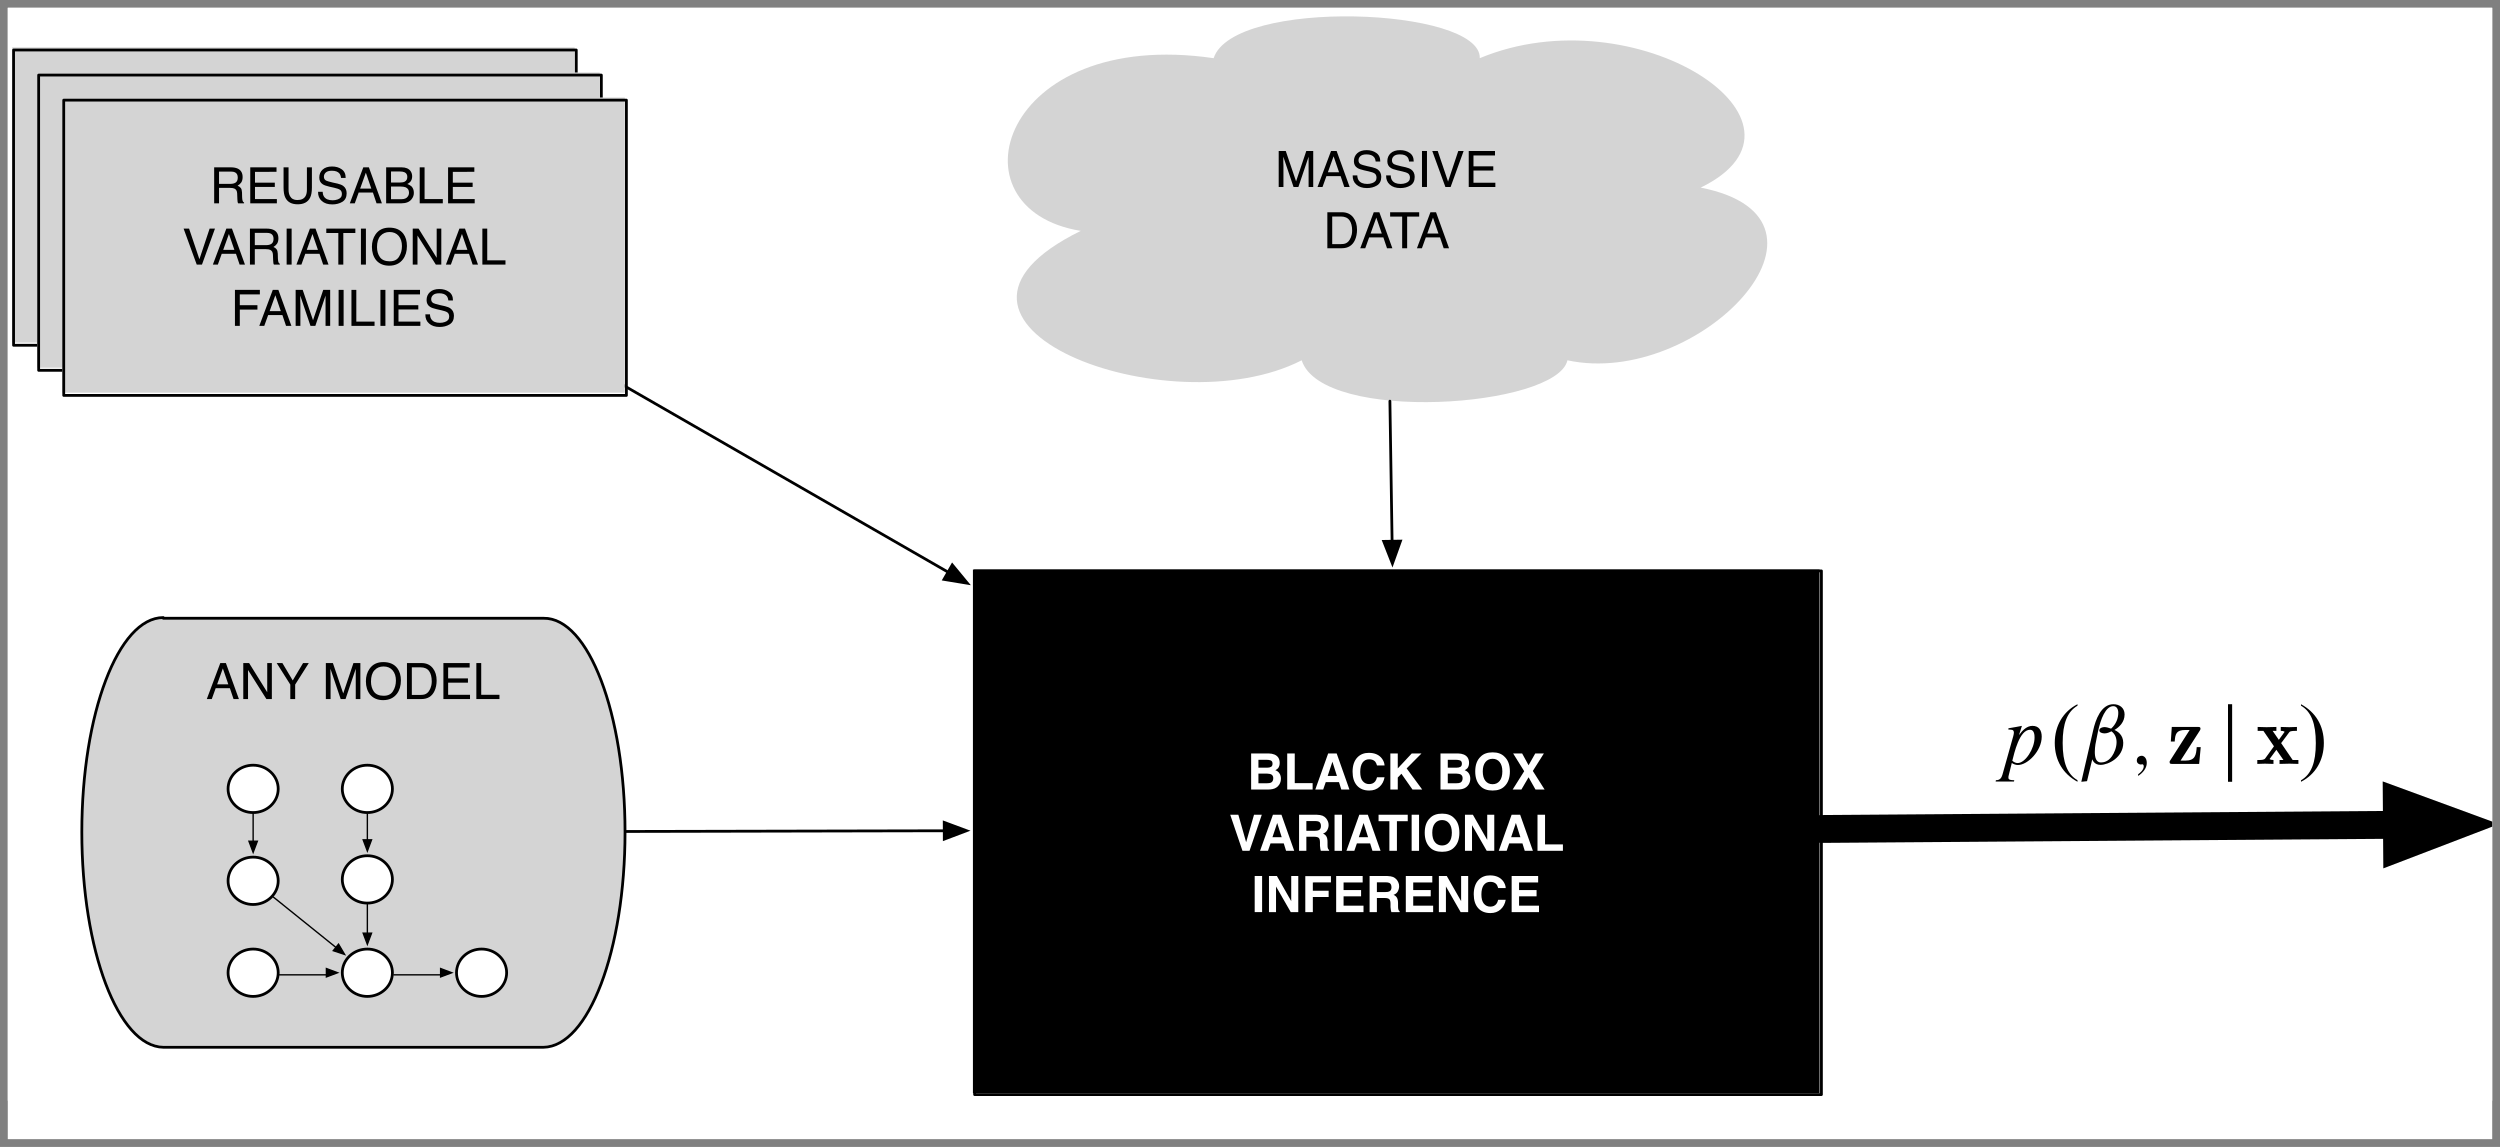 <?xml version="1.0" encoding="UTF-8" standalone="no"?>
<svg
   width="321.297pt"
   height="147.402pt"
   viewBox="0 0 321.297 147.402"
   version="1.2"
   id="svg3332"
   sodipodi:docname="black_box_vi.svg"
   inkscape:version="1.1.1 (c3084ef, 2021-09-22)"
   xmlns:inkscape="http://www.inkscape.org/namespaces/inkscape"
   xmlns:sodipodi="http://sodipodi.sourceforge.net/DTD/sodipodi-0.dtd"
   xmlns:xlink="http://www.w3.org/1999/xlink"
   xmlns="http://www.w3.org/2000/svg"
   xmlns:svg="http://www.w3.org/2000/svg">
  <rect x="0" y="0" width="321.297" height="147.402" fill="#808080" stroke="none"/>
  <sodipodi:namedview
     id="namedview3334"
     pagecolor="#ffffff"
     bordercolor="#666666"
     borderopacity="1.0"
     inkscape:pageshadow="2"
     inkscape:pageopacity="0.0"
     inkscape:pagecheckerboard="0"
     inkscape:document-units="pt"
     showgrid="false"
     fit-margin-top="1"
     fit-margin-left="1"
     fit-margin-right="1"
     fit-margin-bottom="1"
     inkscape:zoom="1.185881"
     inkscape:cx="217.55977"
     inkscape:cy="143.77496"
     inkscape:window-width="1440"
     inkscape:window-height="847"
     inkscape:window-x="0"
     inkscape:window-y="25"
     inkscape:window-maximized="0"
     inkscape:current-layer="surface86833" />
  <defs
     id="defs2721">
    <g
       id="g2698">
      <symbol
         overflow="visible"
         id="glyph0-0">
        <path
           style="stroke:none"
           d=""
           id="path2467" />
      </symbol>
      <symbol
         overflow="visible"
         id="glyph0-1">
        <path
           style="stroke:none"
           d="m 0.328,-7.703 v 0.562 l 0.688,0.062 0.172,0.156 v 6.125 L 1.016,-0.625 0.328,-0.562 V 0 H 3.875 c 1.891,0 2.906,-0.797 2.906,-2.25 0,-1.125 -0.75,-1.828 -2.094,-1.844 C 5.781,-4.391 6.328,-5 6.328,-5.906 c 0,-1.188 -0.844,-1.797 -2.547,-1.797 z M 2.688,-4.281 V -7.062 C 2.844,-7.078 3,-7.078 3.141,-7.078 c 1.078,0 1.609,0.422 1.609,1.312 0,1.031 -0.562,1.5 -1.75,1.5 -0.109,0 -0.203,0 -0.312,-0.016 z m 0,3.625 V -3.625 c 0.328,-0.016 0.578,-0.016 0.766,-0.016 1.141,0 1.719,0.484 1.719,1.453 0,1.109 -0.594,1.562 -1.938,1.562 C 3.062,-0.625 2.875,-0.641 2.688,-0.656 Z m 0,0"
           id="path2470" />
      </symbol>
      <symbol
         overflow="visible"
         id="glyph0-2">
        <path
           style="stroke:none"
           d="M 0.266,0 H 3.344 V -0.5 L 2.672,-0.578 2.5,-0.766 v -7.719 H 2 L 0.266,-7.938 v 0.453 H 1.094 v 6.75 L 0.938,-0.578 0.266,-0.5 Z m 0,0"
           id="path2473" />
      </symbol>
      <symbol
         overflow="visible"
         id="glyph0-3">
        <path
           style="stroke:none"
           d="M 3.938,-0.656 4.094,0 H 6.125 V -0.5 L 5.531,-0.562 5.375,-0.719 v -2.984 c 0,-1.469 -0.547,-2.031 -2.141,-2.031 -1.516,0 -2.516,0.688 -2.516,1.328 0,0.312 0.188,0.438 0.531,0.438 H 2.312 V -5.047 C 2.516,-5.094 2.688,-5.125 2.859,-5.125 c 0.766,0 1.094,0.375 1.094,1.203 v 0.344 c -2.406,0.531 -3.5,0.875 -3.5,2.188 0,0.875 0.625,1.5 1.516,1.5 0.609,0 1.234,-0.266 1.969,-0.766 z m 0,-0.469 c -0.453,0.234 -0.812,0.344 -1.109,0.344 -0.531,0 -0.859,-0.328 -0.859,-0.859 0,-0.766 0.609,-1.062 1.969,-1.359 z m 0,0"
           id="path2476" />
      </symbol>
      <symbol
         overflow="visible"
         id="glyph0-4">
        <path
           style="stroke:none"
           d="m 5.328,-0.516 v -0.812 c -0.562,0.344 -1.109,0.516 -1.594,0.516 -1.062,0 -1.766,-0.812 -1.766,-2.203 0,-1.297 0.703,-2.125 1.5,-2.125 0.078,0 0.172,0 0.281,0.031 v 1.219 c 0.219,0.141 0.438,0.219 0.688,0.219 0.484,0 0.828,-0.344 0.828,-0.781 0,-0.703 -0.719,-1.25 -1.906,-1.25 -1.719,0 -2.953,1.219 -2.953,2.969 0,1.672 1.094,2.828 2.75,2.828 0.734,0 1.438,-0.203 2.172,-0.609 z m 0,0"
           id="path2479" />
      </symbol>
      <symbol
         overflow="visible"
         id="glyph0-5">
        <path
           style="stroke:none"
           d="M 0.281,0 H 3.188 V -0.5 L 2.609,-0.547 2.453,-0.719 v -1.875 h 0.562 l 1.344,2.141 V 0 H 6.562 V -0.5 L 5.875,-0.562 4.047,-3.531 l 1.312,-1.453 0.75,-0.094 v -0.5 h -2.344 v 0.5 l 0.5,0.062 0.094,0.125 -1.656,1.922 h -0.25 V -8.484 H 1.969 l -1.766,0.531 V -7.5 h 0.844 v 6.766 L 0.891,-0.562 0.281,-0.5 Z m 0,0"
           id="path2482" />
      </symbol>
      <symbol
         overflow="visible"
         id="glyph0-6">
        <path
           style="stroke:none"
           d="m 3.406,-5.734 c -1.812,0 -2.984,1.172 -2.984,2.938 0,1.734 1.156,2.891 2.891,2.891 1.812,0 2.969,-1.156 2.969,-2.859 0,-1.828 -1.125,-2.969 -2.875,-2.969 z M 3.359,-5.125 c 0.812,0 1.344,0.812 1.344,2.328 0,1.484 -0.516,2.281 -1.359,2.281 -0.812,0 -1.328,-0.812 -1.328,-2.328 0,-1.469 0.516,-2.281 1.344,-2.281 z m 0,0"
           id="path2485" />
      </symbol>
      <symbol
         overflow="visible"
         id="glyph0-7">
        <path
           style="stroke:none"
           d="M 0.156,-5.594 V -5.062 L 0.812,-4.969 2.406,-2.688 0.797,-0.625 0.125,-0.5 V 0 h 2.234 v -0.5 l -0.594,-0.125 1.078,-1.578 1.016,1.531 -0.047,0.125 -0.406,0.094 V 0 h 2.688 V -0.5 L 5.484,-0.609 3.781,-3.078 5.25,-4.984 5.875,-5.062 V -5.594 H 3.766 v 0.5 l 0.594,0.109 -1,1.438 -0.922,-1.375 0.047,-0.125 0.438,-0.062 V -5.594 Z m 0,0"
           id="path2488" />
      </symbol>
      <symbol
         overflow="visible"
         id="glyph0-8">
        <path
           style="stroke:none"
           d="m -0.234,-7.703 v 0.562 L 0.516,-7 3.125,0.016 H 4.281 L 6.828,-7 l 0.75,-0.141 v -0.562 H 5.062 v 0.562 L 5.75,-7.078 5.875,-6.906 4.031,-1.672 2.125,-6.906 2.25,-7.078 l 0.672,-0.062 v -0.562 z m 0,0"
           id="path2491" />
      </symbol>
      <symbol
         overflow="visible"
         id="glyph0-9">
        <path
           style="stroke:none"
           d="M 0.328,0 H 3.5 V -0.516 L 2.688,-0.562 2.516,-0.734 V -4.031 c 0.359,-0.219 0.625,-0.328 0.812,-0.328 0.328,0 0.578,0.141 0.75,0.422 h 0.594 l 0.156,-1.594 c -0.25,-0.125 -0.516,-0.188 -0.766,-0.188 -0.078,0 -0.172,0.016 -0.25,0.016 C 3.344,-5.359 2.875,-4.969 2.469,-4.531 L 2.516,-5.703 H 1.969 l -1.688,0.547 v 0.453 h 0.828 v 3.969 L 0.938,-0.562 0.328,-0.516 Z m 0,0"
           id="path2494" />
      </symbol>
      <symbol
         overflow="visible"
         id="glyph0-10">
        <path
           style="stroke:none"
           d="m 1.859,-8.312 c -0.469,0 -0.828,0.359 -0.828,0.859 0,0.5 0.375,0.844 0.844,0.844 0.484,0 0.844,-0.344 0.844,-0.859 0,-0.484 -0.344,-0.844 -0.859,-0.844 z m 0.125,2.609 L 0.375,-5.156 v 0.453 h 0.75 v 3.969 L 0.969,-0.562 0.344,-0.516 V 0 H 3.359 V -0.516 L 2.703,-0.562 2.531,-0.734 v -4.969 z m 0,0"
           id="path2497" />
      </symbol>
      <symbol
         overflow="visible"
         id="glyph0-11">
        <path
           style="stroke:none"
           d="m 0.969,-4.75 v 3.344 c 0,0.578 0,0.953 0.406,1.219 0.266,0.172 0.578,0.25 0.953,0.25 0.469,0 1.078,-0.125 1.766,-0.375 v -0.547 c -0.234,0.062 -0.469,0.078 -0.75,0.078 -0.766,0 -0.953,-0.297 -0.953,-1.109 V -4.75 H 4.094 V -5.438 H 2.391 V -6.875 H 1.672 L 1.062,-5.672 0.219,-5.188 V -4.75 Z m 0,0"
           id="path2500" />
      </symbol>
      <symbol
         overflow="visible"
         id="glyph0-12">
        <path
           style="stroke:none"
           d="M 0.359,0 H 3.188 V -0.516 L 2.688,-0.562 2.531,-0.734 V -4.531 c 0.438,-0.125 0.797,-0.188 1.094,-0.188 0.719,0 1.031,0.391 1.031,1.234 v 2.75 L 4.484,-0.562 4,-0.516 V 0 H 6.812 V -0.516 L 6.203,-0.562 6.047,-0.734 V -3.812 c 0,-1.281 -0.5,-1.906 -1.562,-1.906 -0.5,0 -1.141,0.25 -1.953,0.703 v -0.688 H 1.969 L 0.328,-5.156 v 0.453 h 0.781 v 3.969 L 0.938,-0.562 0.359,-0.516 Z m 0,0"
           id="path2503" />
      </symbol>
      <symbol
         overflow="visible"
         id="glyph0-13">
        <path
           style="stroke:none"
           d="m 0.344,0 h 3.438 V -0.562 L 3.016,-0.625 2.828,-0.797 v -6.125 l 0.188,-0.156 0.766,-0.062 v -0.562 h -3.438 v 0.562 l 0.766,0.062 0.172,0.156 v 6.125 L 1.109,-0.625 0.344,-0.562 Z m 0,0"
           id="path2506" />
      </symbol>
      <symbol
         overflow="visible"
         id="glyph0-14">
        <path
           style="stroke:none"
           d="m 0.359,0 h 3.094 V -0.531 L 2.688,-0.578 2.5,-0.766 V -4.75 H 4.047 V -5.438 H 2.5 V -6.125 c 0,-0.047 0,-0.078 0,-0.094 0,-0.859 0.156,-1.438 0.453,-1.75 L 4.062,-6.984 C 4.5,-7.125 4.734,-7.391 4.734,-7.688 c 0,-0.5 -0.422,-0.844 -1.078,-0.844 -0.469,0 -0.969,0.156 -1.391,0.484 C 1.469,-7.469 1.094,-6.641 1.094,-5.531 l -0.75,0.344 V -4.75 h 0.75 v 3.984 l -0.156,0.188 -0.578,0.047 z m 0,0"
           id="path2509" />
      </symbol>
      <symbol
         overflow="visible"
         id="glyph0-15">
        <path
           style="stroke:none"
           d="M 5.641,-1.422 C 4.969,-1 4.359,-0.797 3.75,-0.797 c -1.141,0 -1.859,-0.781 -1.859,-2.094 0,-0.016 0,-0.031 0,-0.031 H 5.656 c 0,-0.078 0,-0.156 0,-0.219 0,-1.656 -0.891,-2.609 -2.391,-2.609 -1.656,0 -2.844,1.219 -2.844,2.969 0,1.734 1.125,2.891 2.844,2.891 0.797,0 1.609,-0.234 2.375,-0.688 z m -1.5,-2.109 h -2.188 c 0.031,-1 0.5,-1.578 1.188,-1.578 0.641,0 1,0.5 1,1.453 0,0.031 0,0.078 0,0.125 z m 0,0"
           id="path2512" />
      </symbol>
      <symbol
         overflow="visible"
         id="glyph1-0">
        <path
           style="stroke:none"
           d="M 0,-5.516 H 3.938 V 0 H 0 Z M 3.312,-5.125 H 0.625 l 1.344,2.016 z M 3.547,-0.75 V -4.766 L 2.203,-2.75 Z M 3.312,-0.391 1.969,-2.406 0.625,-0.391 Z M 0.391,-0.75 l 1.344,-2 -1.344,-2.016 z m 0,0"
           id="path2515" />
      </symbol>
      <symbol
         overflow="visible"
         id="glyph1-1">
        <path
           style="stroke:none"
           d="m 2.828,-3.031 c 0.207,0 0.395,-0.02 0.562,-0.062 0.164,-0.039 0.312,-0.109 0.438,-0.203 0.133,-0.094 0.238,-0.207 0.312,-0.344 C 4.211,-3.785 4.25,-3.957 4.25,-4.156 4.25,-4.363 4.207,-4.535 4.125,-4.672 4.051,-4.805 3.945,-4.914 3.812,-5 3.688,-5.082 3.539,-5.141 3.375,-5.172 3.219,-5.203 3.047,-5.219 2.859,-5.219 h -1.688 v 2.188 z m -1.656,0.453 V 0 H 0.625 v -5.672 h 2.219 c 0.625,0 1.102,0.121 1.438,0.359 0.332,0.23 0.5,0.605 0.5,1.125 0,0.367 -0.074,0.652 -0.219,0.859 -0.148,0.211 -0.383,0.387 -0.703,0.531 0.164,0.062 0.297,0.152 0.391,0.266 0.094,0.105 0.16,0.23 0.203,0.375 0.051,0.137 0.082,0.281 0.094,0.438 0.02,0.156 0.031,0.309 0.031,0.453 0.008,0.219 0.02,0.402 0.031,0.547 0.008,0.137 0.023,0.25 0.047,0.344 0.02,0.086 0.039,0.152 0.062,0.203 C 4.75,-0.117 4.781,-0.082 4.812,-0.062 V 0 H 4.234 c -0.062,-0.094 -0.105,-0.223 -0.125,-0.391 -0.023,-0.164 -0.043,-0.344 -0.062,-0.531 -0.012,-0.188 -0.023,-0.363 -0.031,-0.531 0,-0.176 -0.012,-0.316 -0.031,-0.422 C 3.941,-2.031 3.883,-2.156 3.812,-2.25 3.75,-2.344 3.664,-2.41 3.562,-2.453 3.469,-2.504 3.359,-2.535 3.234,-2.547 3.109,-2.566 2.977,-2.578 2.844,-2.578 Z m 0,0"
           id="path2518" />
      </symbol>
      <symbol
         overflow="visible"
         id="glyph1-2">
        <path
           style="stroke:none"
           d="M 0.641,0 V -5.672 H 4.406 V -5.219 H 1.172 v 2.047 H 4.094 v 0.469 H 1.172 v 2.25 h 3.312 V 0 Z m 0,0"
           id="path2521" />
      </symbol>
      <symbol
         overflow="visible"
         id="glyph1-3">
        <path
           style="stroke:none"
           d="M 0.641,-5.672 H 1.188 v 3.375 c 0,0.711 0.129,1.219 0.391,1.531 0.258,0.305 0.68,0.453 1.266,0.453 0.301,0 0.555,-0.035 0.766,-0.109 C 3.828,-0.504 4,-0.629 4.125,-0.797 4.258,-0.961 4.352,-1.164 4.406,-1.406 4.469,-1.656 4.5,-1.953 4.5,-2.297 v -3.375 h 0.547 v 3.531 C 5.047,-1.398 4.863,-0.832 4.5,-0.438 4.133,-0.039 3.582,0.156 2.844,0.156 2.102,0.156 1.551,-0.039 1.188,-0.438 0.82,-0.844 0.641,-1.41 0.641,-2.141 Z m 0,0"
           id="path2524" />
      </symbol>
      <symbol
         overflow="visible"
         id="glyph1-4">
        <path
           style="stroke:none"
           d="m 0.859,-1.688 c 0.02,0.25 0.078,0.465 0.172,0.641 0.094,0.18 0.207,0.324 0.344,0.438 0.145,0.105 0.312,0.184 0.5,0.234 0.195,0.043 0.398,0.062 0.609,0.062 0.25,0 0.469,-0.031 0.656,-0.094 0.188,-0.062 0.336,-0.145 0.453,-0.25 0.113,-0.102 0.195,-0.227 0.25,-0.375 0.051,-0.145 0.078,-0.297 0.078,-0.453 0,-0.219 -0.055,-0.395 -0.156,-0.531 -0.094,-0.133 -0.219,-0.242 -0.375,-0.328 C 3.234,-2.438 3.051,-2.508 2.844,-2.562 2.633,-2.613 2.422,-2.66 2.203,-2.703 1.984,-2.754 1.77,-2.816 1.562,-2.891 1.352,-2.961 1.164,-3.055 1,-3.172 0.844,-3.285 0.711,-3.43 0.609,-3.609 0.516,-3.785 0.469,-4.016 0.469,-4.297 c 0,-0.195 0.039,-0.383 0.125,-0.562 0.082,-0.188 0.203,-0.348 0.359,-0.484 0.164,-0.145 0.367,-0.258 0.609,-0.344 0.238,-0.082 0.516,-0.125 0.828,-0.125 0.32,0 0.602,0.047 0.844,0.141 0.238,0.086 0.438,0.203 0.594,0.359 0.156,0.148 0.27,0.324 0.344,0.531 0.082,0.211 0.125,0.43 0.125,0.656 H 3.781 c 0,-0.219 -0.039,-0.406 -0.109,-0.562 -0.074,-0.156 -0.18,-0.281 -0.312,-0.375 -0.125,-0.102 -0.277,-0.176 -0.453,-0.219 -0.168,-0.051 -0.34,-0.078 -0.516,-0.078 -0.273,0 -0.5,0.039 -0.688,0.109 -0.188,0.074 -0.34,0.172 -0.453,0.297 -0.105,0.125 -0.18,0.262 -0.219,0.406 -0.043,0.148 -0.047,0.293 -0.016,0.438 0.031,0.188 0.102,0.34 0.219,0.453 0.113,0.105 0.254,0.195 0.422,0.266 0.164,0.062 0.348,0.121 0.547,0.172 0.207,0.043 0.414,0.09 0.625,0.141 0.207,0.043 0.41,0.102 0.609,0.172 0.195,0.074 0.367,0.168 0.516,0.281 0.156,0.117 0.281,0.266 0.375,0.453 0.094,0.18 0.141,0.402 0.141,0.672 0,0.523 -0.184,0.93 -0.547,1.219 -0.367,0.289 -0.875,0.438 -1.531,0.438 -0.293,0 -0.562,-0.043 -0.812,-0.125 -0.25,-0.07 -0.469,-0.188 -0.656,-0.344 -0.188,-0.156 -0.336,-0.348 -0.438,-0.578 C 0.391,-1.117 0.344,-1.383 0.344,-1.688 Z m 0,0"
           id="path2527" />
      </symbol>
      <symbol
         overflow="visible"
         id="glyph1-5">
        <path
           style="stroke:none"
           d="M 0.125,0 2.344,-5.672 H 2.953 L 5.125,0 H 4.578 L 3.922,-1.781 H 1.344 L 0.672,0 Z m 1.391,-2.234 h 2.219 L 2.625,-5.219 Z m 0,0"
           id="path2530" />
      </symbol>
      <symbol
         overflow="visible"
         id="glyph1-6">
        <path
           style="stroke:none"
           d="M 1.172,-0.453 H 2.531 c 0.301,0 0.555,-0.008 0.766,-0.031 0.219,-0.031 0.398,-0.086 0.547,-0.172 0.145,-0.082 0.25,-0.195 0.312,-0.344 0.07,-0.156 0.109,-0.352 0.109,-0.594 0,-0.238 -0.043,-0.43 -0.125,-0.578 C 4.066,-2.316 3.957,-2.426 3.812,-2.5 3.664,-2.582 3.488,-2.633 3.281,-2.656 3.082,-2.688 2.852,-2.703 2.594,-2.703 H 1.172 Z m 0,-2.719 H 2.531 c 0.27,0 0.5,-0.02 0.688,-0.062 0.195,-0.051 0.352,-0.117 0.469,-0.203 0.113,-0.094 0.195,-0.207 0.25,-0.344 0.051,-0.133 0.078,-0.289 0.078,-0.469 0,-0.176 -0.031,-0.32 -0.094,-0.438 -0.062,-0.125 -0.156,-0.223 -0.281,-0.297 -0.125,-0.082 -0.293,-0.141 -0.5,-0.172 C 2.941,-5.195 2.695,-5.219 2.406,-5.219 H 1.172 Z M 0.641,0 V -5.672 H 2.688 c 0.332,0 0.613,0.039 0.844,0.109 0.238,0.062 0.43,0.156 0.578,0.281 0.156,0.125 0.266,0.277 0.328,0.453 0.07,0.18 0.109,0.371 0.109,0.578 0,0.199 -0.027,0.371 -0.078,0.516 -0.055,0.148 -0.121,0.273 -0.203,0.375 -0.086,0.094 -0.184,0.168 -0.297,0.219 -0.105,0.055 -0.215,0.09 -0.328,0.109 v 0.016 c 0.395,0.062 0.688,0.219 0.875,0.469 0.188,0.25 0.281,0.57 0.281,0.953 0,0.293 -0.047,0.543 -0.141,0.75 -0.086,0.199 -0.211,0.359 -0.375,0.484 -0.156,0.125 -0.352,0.219 -0.578,0.281 C 3.473,-0.023 3.223,0 2.953,0 Z m 0,0"
           id="path2533" />
      </symbol>
      <symbol
         overflow="visible"
         id="glyph1-7">
        <path
           style="stroke:none"
           d="m 0.641,0 v -5.672 h 0.531 v 5.219 H 4.219 V 0 Z m 0,0"
           id="path2536" />
      </symbol>
      <symbol
         overflow="visible"
         id="glyph1-8">
        <path
           style="stroke:none"
           d=""
           id="path2539" />
      </symbol>
      <symbol
         overflow="visible"
         id="glyph1-9">
        <path
           style="stroke:none"
           d="m 0.141,-5.672 h 0.562 L 2.406,-0.625 4.109,-5.672 h 0.562 L 2.703,0 h -0.594 z m 0,0"
           id="path2542" />
      </symbol>
      <symbol
         overflow="visible"
         id="glyph1-10">
        <path
           style="stroke:none"
           d="m 0.828,0 v -5.672 h 0.531 V 0 Z m 0,0"
           id="path2545" />
      </symbol>
      <symbol
         overflow="visible"
         id="glyph1-11">
        <path
           style="stroke:none"
           d="M 0.125,-5.672 H 4.25 V -5.219 H 2.453 V 0 H 1.922 V -5.219 H 0.125 Z m 0,0"
           id="path2548" />
      </symbol>
      <symbol
         overflow="visible"
         id="glyph1-12">
        <path
           style="stroke:none"
           d="m 0.422,-2.828 c 0,-0.414 0.051,-0.801 0.156,-1.156 0.113,-0.363 0.281,-0.68 0.5,-0.953 0.227,-0.27 0.504,-0.484 0.828,-0.641 0.32,-0.156 0.695,-0.234 1.125,-0.234 0.438,0 0.82,0.078 1.156,0.234 0.332,0.148 0.609,0.355 0.828,0.625 C 5.242,-4.68 5.414,-4.363 5.531,-4 c 0.113,0.367 0.172,0.758 0.172,1.172 0,0.406 -0.059,0.793 -0.172,1.156 -0.117,0.355 -0.281,0.668 -0.5,0.938 C 4.812,-0.461 4.535,-0.242 4.203,-0.078 3.867,0.078 3.488,0.156 3.062,0.156 2.625,0.156 2.238,0.078 1.906,-0.078 1.57,-0.242 1.297,-0.461 1.078,-0.734 c -0.219,-0.27 -0.387,-0.582 -0.5,-0.938 -0.105,-0.363 -0.156,-0.75 -0.156,-1.156 z M 3.062,-0.312 c 0.363,0 0.676,-0.066 0.938,-0.203 0.27,-0.133 0.488,-0.316 0.656,-0.547 0.176,-0.238 0.305,-0.508 0.391,-0.812 0.082,-0.301 0.125,-0.617 0.125,-0.953 0,-0.395 -0.055,-0.75 -0.156,-1.062 C 4.922,-4.203 4.781,-4.469 4.594,-4.688 c -0.18,-0.219 -0.402,-0.383 -0.672,-0.5 -0.262,-0.113 -0.555,-0.172 -0.875,-0.172 -0.367,0 -0.684,0.074 -0.953,0.219 -0.262,0.137 -0.477,0.324 -0.641,0.562 -0.168,0.23 -0.293,0.496 -0.375,0.797 -0.086,0.305 -0.125,0.621 -0.125,0.953 0,0.336 0.039,0.656 0.125,0.969 0.082,0.305 0.207,0.57 0.375,0.797 0.164,0.23 0.379,0.414 0.641,0.547 C 2.363,-0.379 2.688,-0.312 3.062,-0.312 Z m 0,0"
           id="path2551" />
      </symbol>
      <symbol
         overflow="visible"
         id="glyph1-13">
        <path
           style="stroke:none"
           d="M 1.172,-4.953 H 1.156 V 0 H 0.625 V -5.672 H 1.234 L 4.5,-0.719 H 4.516 V -5.672 H 5.062 V 0 h -0.625 z m 0,0"
           id="path2554" />
      </symbol>
      <symbol
         overflow="visible"
         id="glyph1-14">
        <path
           style="stroke:none"
           d="m 0.578,0 v -5.672 h 3.656 V -5.219 H 1.125 v 2.047 h 2.828 v 0.469 H 1.125 V 0 Z m 0,0"
           id="path2557" />
      </symbol>
      <symbol
         overflow="visible"
         id="glyph1-15">
        <path
           style="stroke:none"
           d="M 0.609,0 V -5.672 H 1.438 l 1.859,5 H 3.312 l 1.828,-5 h 0.812 V 0 H 5.406 V -5.062 H 5.391 L 3.531,0 h -0.5 L 1.172,-5.062 H 1.156 V 0 Z m 0,0"
           id="path2560" />
      </symbol>
      <symbol
         overflow="visible"
         id="glyph2-0">
        <path
           style="stroke:none"
           d="M 0.484,0 V -4.641 H 4.219 V 0 Z m 3.156,-0.578 V -4.062 H 1.062 v 3.484 z m 0,0"
           id="path2563" />
      </symbol>
      <symbol
         overflow="visible"
         id="glyph2-1">
        <path
           style="stroke:none"
           d="M 1.438,-3.828 V -2.812 h 1.125 c 0.207,0 0.375,-0.035 0.5,-0.109 C 3.188,-2.992 3.25,-3.129 3.25,-3.328 3.25,-3.547 3.164,-3.688 3,-3.75 2.852,-3.801 2.672,-3.828 2.453,-3.828 Z m 0,1.781 V -0.812 h 1.125 c 0.207,0 0.367,-0.023 0.484,-0.078 0.195,-0.094 0.297,-0.285 0.297,-0.578 0,-0.238 -0.102,-0.406 -0.297,-0.5 C 2.941,-2.008 2.785,-2.035 2.578,-2.047 Z M 2.75,-4.641 c 0.57,0.012 0.977,0.18 1.219,0.5 0.133,0.199 0.203,0.434 0.203,0.703 0,0.281 -0.07,0.512 -0.203,0.688 -0.086,0.094 -0.203,0.184 -0.359,0.266 0.238,0.086 0.414,0.219 0.531,0.406 0.125,0.188 0.188,0.414 0.188,0.672 0,0.281 -0.07,0.531 -0.203,0.75 C 4.031,-0.508 3.922,-0.391 3.797,-0.297 3.641,-0.18 3.461,-0.102 3.266,-0.062 3.066,-0.02 2.848,0 2.609,0 H 0.5 v -4.641 z m 0,0"
           id="path2566" />
      </symbol>
      <symbol
         overflow="visible"
         id="glyph2-2">
        <path
           style="stroke:none"
           d="m 0.484,-4.641 h 0.969 v 3.812 H 3.75 V 0 H 0.484 Z m 0,0"
           id="path2569" />
      </symbol>
      <symbol
         overflow="visible"
         id="glyph2-3">
        <path
           style="stroke:none"
           d="M 1.75,-1.75 H 2.938 L 2.359,-3.578 Z M 1.812,-4.641 H 2.906 L 4.547,0 H 3.5 L 3.203,-0.953 H 1.5 L 1.172,0 H 0.156 Z m 0.547,0 z m 0,0"
           id="path2572" />
      </symbol>
      <symbol
         overflow="visible"
         id="glyph2-4">
        <path
           style="stroke:none"
           d="m 0.297,-2.281 c 0,-0.812 0.211,-1.438 0.641,-1.875 0.375,-0.375 0.852,-0.562 1.438,-0.562 0.781,0 1.352,0.258 1.719,0.766 0.195,0.281 0.301,0.57 0.312,0.859 H 3.438 c -0.062,-0.219 -0.141,-0.383 -0.234,-0.5 -0.18,-0.195 -0.438,-0.297 -0.781,-0.297 -0.355,0 -0.637,0.141 -0.844,0.422 -0.199,0.281 -0.297,0.684 -0.297,1.203 0,0.523 0.102,0.914 0.312,1.172 0.219,0.262 0.492,0.391 0.828,0.391 0.332,0 0.594,-0.113 0.781,-0.344 C 3.297,-1.16 3.375,-1.336 3.438,-1.578 H 4.406 C 4.32,-1.078 4.102,-0.664 3.75,-0.344 3.406,-0.031 2.969,0.125 2.438,0.125 c -0.668,0 -1.195,-0.211 -1.578,-0.641 -0.375,-0.426 -0.562,-1.016 -0.562,-1.766 z m 2.047,-2.5 z m 0,0"
           id="path2575" />
      </symbol>
      <symbol
         overflow="visible"
         id="glyph2-5">
        <path
           style="stroke:none"
           d="M 0.5,-4.641 H 1.453 V -2.719 L 3.25,-4.641 H 4.5 L 2.594,-2.719 4.594,0 h -1.25 L 1.922,-2.031 1.453,-1.547 V 0 H 0.5 Z m 0,0"
           id="path2578" />
      </symbol>
      <symbol
         overflow="visible"
         id="glyph2-6">
        <path
           style="stroke:none"
           d=""
           id="path2581" />
      </symbol>
      <symbol
         overflow="visible"
         id="glyph2-7">
        <path
           style="stroke:none"
           d="m 2.547,-0.688 c 0.375,0 0.676,-0.141 0.906,-0.422 0.227,-0.289 0.344,-0.695 0.344,-1.219 0,-0.52 -0.117,-0.922 -0.344,-1.203 -0.23,-0.281 -0.531,-0.422 -0.906,-0.422 -0.387,0 -0.695,0.141 -0.922,0.422 -0.23,0.281 -0.344,0.684 -0.344,1.203 0,0.523 0.113,0.93 0.344,1.219 0.227,0.281 0.535,0.422 0.922,0.422 z m 2.219,-1.641 c 0,0.836 -0.234,1.477 -0.703,1.922 C 3.707,-0.051 3.203,0.125 2.547,0.125 1.879,0.125 1.367,-0.051 1.016,-0.406 0.547,-0.852 0.312,-1.492 0.312,-2.328 c 0,-0.844 0.234,-1.477 0.703,-1.906 0.352,-0.363 0.863,-0.547 1.531,-0.547 0.656,0 1.16,0.184 1.516,0.547 0.469,0.43 0.703,1.062 0.703,1.906 z M 2.547,-4.781 Z m 0,0"
           id="path2584" />
      </symbol>
      <symbol
         overflow="visible"
         id="glyph2-8">
        <path
           style="stroke:none"
           d="m 1.234,0 h -1.125 L 1.594,-2.359 0.172,-4.641 h 1.156 L 2.156,-3.125 3.016,-4.641 H 4.125 l -1.422,2.25 L 4.219,0 H 3.047 L 2.156,-1.578 Z m 0,0"
           id="path2587" />
      </symbol>
      <symbol
         overflow="visible"
         id="glyph2-9">
        <path
           style="stroke:none"
           d="m 3.203,-4.641 h 1 L 2.625,0 H 1.719 L 0.141,-4.641 H 1.188 l 1,3.531 z m 0,0"
           id="path2590" />
      </symbol>
      <symbol
         overflow="visible"
         id="glyph2-10">
        <path
           style="stroke:none"
           d="m 1.453,-3.828 v 1.25 H 2.562 c 0.207,0 0.367,-0.023 0.484,-0.078 0.188,-0.094 0.281,-0.27 0.281,-0.531 0,-0.281 -0.09,-0.469 -0.266,-0.562 C 2.945,-3.801 2.785,-3.828 2.578,-3.828 Z m 1.328,-0.812 c 0.32,0.012 0.57,0.055 0.75,0.125 0.176,0.074 0.328,0.184 0.453,0.328 0.094,0.117 0.172,0.246 0.234,0.391 C 4.281,-3.66 4.312,-3.5 4.312,-3.312 c 0,0.219 -0.059,0.438 -0.172,0.656 C 4.023,-2.445 3.844,-2.301 3.594,-2.219 3.801,-2.125 3.945,-2 4.031,-1.844 4.125,-1.688 4.172,-1.445 4.172,-1.125 v 0.312 c 0,0.211 0.008,0.355 0.031,0.438 0.02,0.117 0.078,0.203 0.172,0.266 V 0 H 3.312 C 3.281,-0.102 3.258,-0.188 3.25,-0.25 3.227,-0.375 3.211,-0.504 3.203,-0.641 v -0.438 c 0,-0.289 -0.055,-0.484 -0.156,-0.578 C 2.941,-1.758 2.742,-1.812 2.453,-1.812 h -1 V 0 h -0.938 v -4.641 z m 0,0"
           id="path2593" />
      </symbol>
      <symbol
         overflow="visible"
         id="glyph2-11">
        <path
           style="stroke:none"
           d="M 1.375,0 H 0.422 V -4.641 H 1.375 Z M 0.891,-4.719 Z m 0,0"
           id="path2596" />
      </symbol>
      <symbol
         overflow="visible"
         id="glyph2-12">
        <path
           style="stroke:none"
           d="M 3.859,-4.641 V -3.812 H 2.469 V 0 H 1.5 V -3.812 H 0.109 v -0.828 z m 0,0"
           id="path2599" />
      </symbol>
      <symbol
         overflow="visible"
         id="glyph2-13">
        <path
           style="stroke:none"
           d="m 0.469,-4.641 h 1.016 l 1.844,3.234 v -3.234 h 0.906 V 0 H 3.266 L 1.375,-3.297 V 0 H 0.469 Z m 1.922,0 z m 0,0"
           id="path2602" />
      </symbol>
      <symbol
         overflow="visible"
         id="glyph2-14">
        <path
           style="stroke:none"
           d="M 0.484,-4.625 H 3.781 v 0.812 H 1.453 V -2.75 h 2.031 v 0.812 H 1.453 V 0 h -0.969 z m 0,0"
           id="path2605" />
      </symbol>
      <symbol
         overflow="visible"
         id="glyph2-15">
        <path
           style="stroke:none"
           d="M 3.922,-3.812 H 1.469 v 0.984 h 2.25 v 0.797 h -2.25 v 1.203 h 2.562 V 0 H 0.516 v -4.641 h 3.406 z m 0,0"
           id="path2608" />
      </symbol>
      <symbol
         overflow="visible"
         id="glyph3-0">
        <path
           style="stroke:none"
           d=""
           id="path2611" />
      </symbol>
      <symbol
         overflow="visible"
         id="glyph3-1">
        <path
           style="stroke:none"
           d="m 6.344,-3.484 c 0,-0.844 -0.375,-1.406 -1.188,-1.406 -0.688,0 -1.25,0.516 -1.734,1.188 l 0.375,-1.188 c 0,0 -1.438,0.281 -1.734,0.312 v 0.172 c 0.391,0 0.703,-0.031 0.703,0.391 0,0.203 -0.141,0.688 -0.219,0.938 l -1.25,4.453 c -0.125,0.422 -0.312,0.719 -0.844,0.719 L 0.422,2.266 H 2.781 L 2.812,2.094 c -0.406,0 -0.75,-0.031 -0.75,-0.312 0,-0.094 0,-0.219 0.062,-0.406 l 0.375,-1.5 c 0.203,0.156 0.516,0.266 0.781,0.266 1.281,0 3.062,-1.844 3.062,-3.625 z M 5.422,-3.375 c 0,1.391 -1.172,3.266 -2.172,3.266 -0.25,0 -0.469,-0.109 -0.688,-0.297 0.25,-0.969 0.906,-3.984 2.281,-3.984 0.578,0 0.578,0.766 0.578,1.016 z m 0,0"
           id="path2614" />
      </symbol>
      <symbol
         overflow="visible"
         id="glyph3-2">
        <path
           style="stroke:none"
           d="M 3.828,2.297 V 2.094 c -1.297,-0.75 -1.906,-2.25 -1.906,-4.797 0,-2.516 0.594,-4 1.906,-4.781 v -0.188 c -1.844,0.938 -2.922,2.766 -2.922,4.969 0,2.25 1.047,3.969 2.922,5 z m 0,0"
           id="path2617" />
      </symbol>
      <symbol
         overflow="visible"
         id="glyph3-3">
        <path
           style="stroke:none"
           d="m 5.891,-6.344 c 0,-0.906 -0.703,-1.328 -1.438,-1.328 -1.578,0 -2.297,1.984 -2.609,3.391 L 0.328,2.297 1.062,2.219 1.734,-0.594 c 0.031,0.062 0.234,0.719 1.062,0.719 1,0 2.922,-0.953 2.922,-2.828 0,-1.062 -0.781,-1.516 -1.141,-1.656 0.656,-0.375 1.312,-1.031 1.312,-1.984 z m -0.812,-0.219 c 0,0.703 -0.281,1.453 -0.922,2.031 -0.312,-0.109 -0.609,-0.203 -0.844,-0.203 -0.281,0 -0.672,0.125 -0.672,0.438 0,0.266 0.391,0.375 0.688,0.375 0.359,0 0.703,-0.188 0.875,-0.266 0.469,0.344 0.656,0.859 0.656,1.391 0,0.672 -0.297,1.391 -0.594,1.812 C 3.75,-0.266 3.172,-0.188 2.844,-0.188 c -0.625,0 -0.781,-0.656 -0.781,-1.359 0,-0.656 0.141,-1.344 0.203,-1.594 L 2.469,-4.156 c 0.344,-1.609 0.984,-3.266 1.969,-3.266 0.453,0 0.641,0.406 0.641,0.859 z m 0,0"
           id="path2620" />
      </symbol>
      <symbol
         overflow="visible"
         id="glyph3-4">
        <path
           style="stroke:none"
           d="m 2.141,-0.125 c 0,-0.703 -0.422,-0.922 -0.656,-0.922 -0.172,0 -0.625,0.109 -0.625,0.609 0,0.391 0.344,0.516 0.516,0.516 0.094,0 0.125,-0.031 0.203,-0.031 0.062,0 0.172,0.078 0.172,0.25 0,0.141 -0.031,0.547 -0.719,1.031 v 0.219 C 1.594,1.172 2.141,0.594 2.141,-0.125 Z m 0,0"
           id="path2623" />
      </symbol>
      <symbol
         overflow="visible"
         id="glyph3-5">
        <path
           style="stroke:none"
           d="m 3.094,-2.688 c 0,-2.219 -1.047,-3.953 -2.938,-4.984 v 0.188 c 1.312,0.766 1.906,2.266 1.906,4.812 0,2.516 -0.578,4 -1.906,4.781 v 0.188 c 1.859,-0.938 2.938,-2.766 2.938,-4.984 z m 0,0"
           id="path2626" />
      </symbol>
      <symbol
         overflow="visible"
         id="glyph4-0">
        <path
           style="stroke:none"
           d=""
           id="path2629" />
      </symbol>
      <symbol
         overflow="visible"
         id="glyph4-1">
        <path
           style="stroke:none"
           d="M 4.188,-4.297 C 4.266,-4.438 4.266,-4.469 4.266,-4.531 4.266,-4.75 4.125,-4.75 3.922,-4.75 h -3.344 l -0.125,1.875 h 0.5 C 1.016,-3.859 1.156,-4.359 2.312,-4.359 H 2.875 L 0.391,-0.469 c -0.094,0.109 -0.094,0.141 -0.094,0.234 C 0.297,0 0.438,0 0.641,0 H 4.094 L 4.297,-2.156 H 3.781 c -0.078,1.016 -0.172,1.734 -1.484,1.734 h -0.594 z m 0,0"
           id="path2632" />
      </symbol>
      <symbol
         overflow="visible"
         id="glyph4-2">
        <path
           style="stroke:none"
           d="M 3.25,-2.672 4.266,-4.031 C 4.359,-4.172 4.422,-4.25 5.281,-4.25 v -0.5 C 4.938,-4.734 4.5,-4.719 4.297,-4.719 4.031,-4.719 3.5,-4.734 3.203,-4.75 v 0.5 c 0.219,0 0.328,0.016 0.5,0.125 l -0.75,1.031 L 2.156,-4.25 h 0.484 v -0.5 c -0.312,0.016 -0.844,0.031 -1.266,0.031 -0.406,0 -0.75,-0.016 -1.141,-0.031 v 0.5 H 0.969 l 1.359,1.984 -1.125,1.562 C 1.047,-0.5 0.703,-0.5 0.188,-0.5 V 0 c 0.328,-0.016 0.844,-0.031 0.984,-0.031 0.25,0 0.859,0.016 1.094,0.031 v -0.5 c -0.312,-0.016 -0.359,-0.031 -0.5,-0.125 l 0.875,-1.188 0.906,1.312 h -0.5 V 0 c 0.328,-0.016 1,-0.031 1.281,-0.031 0.312,0 0.781,0.016 1.141,0.031 V -0.5 H 4.734 Z m 0,0"
           id="path2635" />
      </symbol>
      <symbol
         overflow="visible"
         id="glyph5-0">
        <path
           style="stroke:none"
           d=""
           id="path2638" />
      </symbol>
      <symbol
         overflow="visible"
         id="glyph5-1">
        <path
           style="stroke:none"
           d="m 1.797,2.297 v -9.969 h -0.531 v 9.969 z m 0,0"
           id="path2641" />
      </symbol>
      <symbol
         overflow="visible"
         id="glyph6-0">
        <path
           style="stroke:none"
           d="M 0.203,0 V -4.625 H 3.875 V 0 Z m 3.094,-0.578 v -3.469 H 0.781 v 3.469 z m 0,0"
           id="path2644" />
      </symbol>
      <symbol
         overflow="visible"
         id="glyph6-1">
        <path
           style="stroke:none"
           d="M 2.859,-1.891 2.156,-3.938 1.422,-1.891 Z M 1.828,-4.625 h 0.719 L 4.219,0 H 3.531 L 3.062,-1.391 H 1.234 L 0.734,0 H 0.094 Z m 0.328,0 z m 0,0"
           id="path2647" />
      </symbol>
      <symbol
         overflow="visible"
         id="glyph6-2">
        <path
           style="stroke:none"
           d="m 0.484,-4.625 h 0.75 l 2.328,3.75 v -3.75 H 4.156 V 0 H 3.453 L 1.094,-3.734 V 0 H 0.484 Z m 1.797,0 z m 0,0"
           id="path2650" />
      </symbol>
      <symbol
         overflow="visible"
         id="glyph6-3">
        <path
           style="stroke:none"
           d="M 0.125,-4.625 H 0.859 L 2.188,-2.391 3.516,-4.625 H 4.25 L 2.5,-1.859 V 0 H 1.875 v -1.859 z m 2.078,0 z m 0,0"
           id="path2653" />
      </symbol>
      <symbol
         overflow="visible"
         id="glyph6-4">
        <path
           style="stroke:none"
           d=""
           id="path2656" />
      </symbol>
      <symbol
         overflow="visible"
         id="glyph6-5">
        <path
           style="stroke:none"
           d="M 0.469,-4.625 H 1.375 l 1.328,3.906 1.312,-3.906 H 4.906 V 0 H 4.312 v -2.719 c 0,-0.094 0,-0.25 0,-0.469 0,-0.219 0,-0.453 0,-0.703 L 3,0 H 2.375 L 1.062,-3.891 V -3.75 c 0,0.117 0,0.289 0,0.516 0.008,0.23 0.016,0.402 0.016,0.516 V 0 H 0.469 Z m 0,0"
           id="path2659" />
      </symbol>
      <symbol
         overflow="visible"
         id="glyph6-6">
        <path
           style="stroke:none"
           d="m 2.484,-4.75 c 0.812,0 1.414,0.266 1.812,0.797 0.301,0.406 0.453,0.93 0.453,1.562 0,0.688 -0.172,1.262 -0.516,1.719 -0.418,0.543 -1.008,0.812 -1.766,0.812 -0.711,0 -1.266,-0.234 -1.672,-0.703 C 0.43,-1.02 0.25,-1.594 0.25,-2.281 c 0,-0.625 0.156,-1.16 0.469,-1.609 C 1.113,-4.461 1.703,-4.75 2.484,-4.75 Z m 0.062,4.328 c 0.551,0 0.945,-0.195 1.188,-0.594 0.25,-0.395 0.375,-0.848 0.375,-1.359 0,-0.539 -0.141,-0.977 -0.422,-1.312 -0.281,-0.332 -0.672,-0.5 -1.172,-0.5 -0.48,0 -0.871,0.168 -1.172,0.5 -0.293,0.324 -0.438,0.805 -0.438,1.438 0,0.512 0.125,0.945 0.375,1.297 0.258,0.355 0.68,0.531 1.266,0.531 z M 2.5,-4.75 Z m 0,0"
           id="path2662" />
      </symbol>
      <symbol
         overflow="visible"
         id="glyph6-7">
        <path
           style="stroke:none"
           d="m 2.266,-0.531 c 0.207,0 0.379,-0.02 0.516,-0.062 0.25,-0.082 0.445,-0.242 0.594,-0.484 C 3.5,-1.266 3.594,-1.5 3.656,-1.781 3.688,-1.957 3.703,-2.117 3.703,-2.266 3.703,-2.836 3.586,-3.281 3.359,-3.594 3.129,-3.914 2.758,-4.078 2.25,-4.078 H 1.141 v 3.547 z m -1.75,-4.094 h 1.875 c 0.633,0 1.125,0.23 1.469,0.688 0.312,0.406 0.469,0.93 0.469,1.562 0,0.492 -0.09,0.934 -0.266,1.328 C 3.738,-0.348 3.176,0 2.375,0 H 0.516 Z m 0,0"
           id="path2665" />
      </symbol>
      <symbol
         overflow="visible"
         id="glyph6-8">
        <path
           style="stroke:none"
           d="m 0.547,-4.625 h 3.375 v 0.578 H 1.156 v 1.391 h 2.547 v 0.547 H 1.156 v 1.562 h 2.812 V 0 H 0.547 Z m 1.703,0 z m 0,0"
           id="path2668" />
      </symbol>
      <symbol
         overflow="visible"
         id="glyph6-9">
        <path
           style="stroke:none"
           d="m 0.484,-4.625 h 0.625 v 4.078 h 2.344 V 0 h -2.969 z m 0,0"
           id="path2671" />
      </symbol>
      <symbol
         overflow="visible"
         id="glyph6-10">
        <path
           style="stroke:none"
           d="m 2.641,-2.5 c 0.289,0 0.52,-0.055 0.688,-0.172 0.176,-0.125 0.266,-0.336 0.266,-0.641 0,-0.332 -0.121,-0.555 -0.359,-0.672 -0.125,-0.062 -0.297,-0.094 -0.516,-0.094 H 1.188 V -2.5 Z M 0.562,-4.625 h 2.141 c 0.352,0 0.645,0.055 0.875,0.156 0.426,0.199 0.641,0.562 0.641,1.094 0,0.281 -0.059,0.512 -0.172,0.688 -0.117,0.168 -0.273,0.309 -0.469,0.422 0.176,0.074 0.312,0.172 0.406,0.297 0.094,0.117 0.145,0.305 0.156,0.562 l 0.016,0.625 c 0.008,0.18 0.023,0.309 0.047,0.391 0.031,0.148 0.098,0.242 0.203,0.281 V 0 H 3.641 C 3.617,-0.039 3.598,-0.094 3.578,-0.156 3.566,-0.219 3.555,-0.336 3.547,-0.516 L 3.516,-1.281 c -0.012,-0.301 -0.125,-0.504 -0.344,-0.609 -0.117,-0.062 -0.305,-0.094 -0.562,-0.094 H 1.188 V 0 h -0.625 z m 0,0"
           id="path2674" />
      </symbol>
      <symbol
         overflow="visible"
         id="glyph6-11">
        <path
           style="stroke:none"
           d="m 1.172,-4.625 v 2.859 c 0,0.336 0.062,0.617 0.188,0.844 0.188,0.336 0.5,0.5 0.938,0.5 0.531,0 0.891,-0.18 1.078,-0.547 0.102,-0.195 0.156,-0.461 0.156,-0.797 V -4.625 h 0.641 v 2.594 c 0,0.574 -0.078,1.012 -0.234,1.312 C 3.656,-0.156 3.125,0.125 2.344,0.125 1.57,0.125 1.047,-0.156 0.766,-0.719 0.609,-1.02 0.531,-1.457 0.531,-2.031 V -4.625 Z m 1.188,0 z m 0,0"
           id="path2677" />
      </symbol>
      <symbol
         overflow="visible"
         id="glyph6-12">
        <path
           style="stroke:none"
           d="m 0.906,-1.484 c 0.008,0.262 0.066,0.469 0.172,0.625 0.207,0.312 0.578,0.469 1.109,0.469 0.227,0 0.441,-0.035 0.641,-0.109 C 3.191,-0.625 3.375,-0.852 3.375,-1.188 3.375,-1.438 3.297,-1.617 3.141,-1.734 2.984,-1.836 2.734,-1.926 2.391,-2 l -0.625,-0.141 c -0.406,-0.094 -0.695,-0.195 -0.859,-0.312 -0.293,-0.188 -0.438,-0.473 -0.438,-0.859 0,-0.414 0.141,-0.754 0.422,-1.016 0.289,-0.27 0.695,-0.406 1.219,-0.406 0.488,0 0.898,0.121 1.234,0.359 0.344,0.23 0.516,0.602 0.516,1.109 h -0.594 c -0.031,-0.25 -0.102,-0.438 -0.203,-0.562 C 2.875,-4.066 2.551,-4.188 2.094,-4.188 c -0.367,0 -0.633,0.078 -0.797,0.234 -0.156,0.148 -0.234,0.324 -0.234,0.531 0,0.23 0.094,0.398 0.281,0.5 0.125,0.062 0.406,0.148 0.844,0.25 l 0.641,0.141 c 0.312,0.074 0.551,0.172 0.719,0.297 0.289,0.219 0.438,0.531 0.438,0.938 0,0.512 -0.188,0.883 -0.562,1.109 C 3.055,0.031 2.629,0.141 2.141,0.141 1.566,0.141 1.113,-0.008 0.781,-0.312 0.457,-0.594 0.301,-0.984 0.312,-1.484 Z M 2.156,-4.75 Z m 0,0"
           id="path2680" />
      </symbol>
      <symbol
         overflow="visible"
         id="glyph6-13">
        <path
           style="stroke:none"
           d="m 2.219,-2.672 c 0.27,0 0.477,-0.035 0.625,-0.109 C 3.07,-2.895 3.188,-3.098 3.188,-3.391 3.188,-3.691 3.062,-3.895 2.812,-4 2.676,-4.062 2.473,-4.094 2.203,-4.094 H 1.094 v 1.422 z M 2.438,-0.531 c 0.383,0 0.656,-0.113 0.812,-0.344 0.102,-0.133 0.156,-0.301 0.156,-0.5 0,-0.332 -0.148,-0.562 -0.438,-0.688 C 2.801,-2.125 2.586,-2.156 2.328,-2.156 H 1.094 v 1.625 z M 0.469,-4.625 h 1.984 c 0.539,0 0.926,0.164 1.156,0.484 0.133,0.199 0.203,0.422 0.203,0.672 0,0.293 -0.086,0.531 -0.25,0.719 -0.086,0.094 -0.211,0.184 -0.375,0.266 0.238,0.094 0.414,0.195 0.531,0.297 0.207,0.211 0.312,0.492 0.312,0.844 0,0.293 -0.094,0.559 -0.281,0.797 C 3.477,-0.18 3.035,0 2.422,0 H 0.469 Z m 0,0"
           id="path2683" />
      </symbol>
      <symbol
         overflow="visible"
         id="glyph6-14">
        <path
           style="stroke:none"
           d="M 0.859,-4.625 2.188,-0.688 3.5,-4.625 H 4.188 L 2.516,0 H 1.844 l -1.688,-4.625 z m 0,0"
           id="path2686" />
      </symbol>
      <symbol
         overflow="visible"
         id="glyph6-15">
        <path
           style="stroke:none"
           d="M 0.625,-4.625 H 1.266 V 0 H 0.625 Z m 0,0"
           id="path2689" />
      </symbol>
      <symbol
         overflow="visible"
         id="glyph6-16">
        <path
           style="stroke:none"
           d="m 3.844,-4.625 v 0.562 H 2.297 V 0 H 1.656 V -4.062 H 0.109 V -4.625 Z m 0,0"
           id="path2692" />
      </symbol>
      <symbol
         overflow="visible"
         id="glyph6-17">
        <path
           style="stroke:none"
           d="M 0.547,-4.625 H 3.75 v 0.578 H 1.172 V -2.656 H 3.438 v 0.562 H 1.172 V 0 h -0.625 z m 0,0"
           id="path2695" />
      </symbol>
    </g>
    <clipPath
       id="clip1">
      <path
         d="M 21.77,74.035 H 341.066 V 219.438 H 21.77 Z m 0,0"
         id="path2700" />
    </clipPath>
    <clipPath
       id="clip2">
      <path
         d="M 21.77,74.035 H 341.066 V 214.504 H 21.77 Z m 0,0"
         id="path2703" />
    </clipPath>
    <clipPath
       id="clip3">
      <path
         d="m 278,125 h 63.066 v 89.504 H 278 Z m 0,0"
         id="path2706" />
    </clipPath>
    <clipPath
       id="clip4">
      <path
         d="M 277.211,166 H 284 v 7.66 h -6.789 z m 0,0"
         id="path2709" />
    </clipPath>
    <clipPath
       id="clip5">
      <path
         d="m 284,163.324 h 10 v 10.336 h -10 z m 0,0"
         id="path2712" />
    </clipPath>
    <clipPath
       id="clip6">
      <path
         d="m 307,163.324 h 1 v 10.336 h -1 z m 0,0"
         id="path2715" />
    </clipPath>
    <clipPath
       id="clip7">
      <path
         d="m 316,163.324 h 3.758 v 10.336 H 316 Z m 0,0"
         id="path2718" />
    </clipPath>
  </defs>
  <g
     id="surface86833"
     transform="translate(-20.77,-73.035)">
    <g
       clip-path="url(#clip1)"
       clip-rule="nonzero"
       id="g2793">
      <path
         style="fill:#ffffff;fill-opacity:1;fill-rule:nonzero;stroke:none"
         d="M -11.672,311.176 H 379.16 V 18.055 H -11.672 Z m 0,0"
         id="path2791" />
    </g>
    <g
       clip-path="url(#clip2)"
       clip-rule="nonzero"
       id="g2797">
      <rect
         x="0"
         y="0"
         width="362.835"
         height="290.268"
         style="fill:#ffffff;fill-opacity:1;stroke:none"
         id="rect2795" />
    </g>
    <path
       style="fill:#d4d4d4;fill-opacity:1;fill-rule:nonzero;stroke:none"
       d="m 41.742,152.316 h 48.855 c 5.781,0 10.473,12.348 10.473,27.562 0,15.211 -4.691,27.559 -10.473,27.559 H 41.742 c -5.777,0 -10.469,-12.348 -10.469,-27.559 0,-15.215 4.691,-27.562 10.469,-27.562"
       id="path2799" />
    <path
       style="fill:none;stroke:#000000;stroke-width:1;stroke-linecap:round;stroke-linejoin:round;stroke-miterlimit:10;stroke-opacity:1"
       d="m 189.246,1066.498 h 136.499 c 16.152,-0.251 29.26,34.248 29.26,76.757 0,42.498 -13.107,76.997 -29.26,77.248 H 189.246 c -16.141,-0.251 -29.249,-34.749 -29.249,-77.248 0,-42.509 13.107,-77.008 29.249,-77.008"
       transform="matrix(0.358,0,0,0.358,-25.993,-229.313)"
       id="path2801" />
    <path
       style="fill:#d4d4d4;fill-opacity:1;fill-rule:nonzero;stroke:none"
       d="M 22.328,79.121 H 94.625 V 117.062 H 22.328 Z m 0,0"
       id="path2803" />
    <path
       style="fill:none;stroke:#000000;stroke-width:1;stroke-linecap:round;stroke-linejoin:round;stroke-miterlimit:10;stroke-opacity:1"
       d="M 135.496,862.498 H 337.499 V 968.503 H 135.496 Z m 0,0"
       transform="matrix(0.358,0,0,0.358,-25.993,-229.313)"
       id="path2805" />
    <g
       style="fill:#000000;fill-opacity:1"
       id="g2825">
      <use
         xlink:href="#glyph1-1"
         x="38.35"
         y="91.65"
         id="use2807"
         width="100%"
         height="100%" />
      <use
         xlink:href="#glyph1-2"
         x="43.602"
         y="91.65"
         id="use2809"
         width="100%"
         height="100%" />
      <use
         xlink:href="#glyph1-3"
         x="48.413"
         y="91.65"
         id="use2811"
         width="100%"
         height="100%" />
      <use
         xlink:href="#glyph1-4"
         x="54.098"
         y="91.65"
         id="use2813"
         width="100%"
         height="100%" />
      <use
         xlink:href="#glyph1-5"
         x="58.909"
         y="91.65"
         id="use2815"
         width="100%"
         height="100%" />
      <use
         xlink:href="#glyph1-6"
         x="64.161"
         y="91.65"
         id="use2817"
         width="100%"
         height="100%" />
      <use
         xlink:href="#glyph1-7"
         x="69.414"
         y="91.65"
         id="use2819"
         width="100%"
         height="100%" />
      <use
         xlink:href="#glyph1-2"
         x="73.792"
         y="91.65"
         id="use2821"
         width="100%"
         height="100%" />
      <use
         xlink:href="#glyph1-8"
         x="78.603"
         y="91.65"
         id="use2823"
         width="100%"
         height="100%" />
    </g>
    <g
       style="fill:#000000;fill-opacity:1"
       id="g2829">
      <use
         xlink:href="#glyph1-9"
         x="33.747"
         y="100.956"
         id="use2827"
         width="100%"
         height="100%" />
    </g>
    <g
       style="fill:#000000;fill-opacity:1"
       id="g2839">
      <use
         xlink:href="#glyph1-5"
         x="37.976"
         y="100.956"
         id="use2831"
         width="100%"
         height="100%" />
      <use
         xlink:href="#glyph1-1"
         x="43.228"
         y="100.956"
         id="use2833"
         width="100%"
         height="100%" />
      <use
         xlink:href="#glyph1-10"
         x="48.48"
         y="100.956"
         id="use2835"
         width="100%"
         height="100%" />
      <use
         xlink:href="#glyph1-5"
         x="50.669"
         y="100.956"
         id="use2837"
         width="100%"
         height="100%" />
    </g>
    <g
       style="fill:#000000;fill-opacity:1"
       id="g2855">
      <use
         xlink:href="#glyph1-11"
         x="55.197"
         y="100.956"
         id="use2841"
         width="100%"
         height="100%" />
      <use
         xlink:href="#glyph1-10"
         x="59.575"
         y="100.956"
         id="use2843"
         width="100%"
         height="100%" />
      <use
         xlink:href="#glyph1-12"
         x="61.764"
         y="100.956"
         id="use2845"
         width="100%"
         height="100%" />
      <use
         xlink:href="#glyph1-13"
         x="67.89"
         y="100.956"
         id="use2847"
         width="100%"
         height="100%" />
      <use
         xlink:href="#glyph1-5"
         x="73.575"
         y="100.956"
         id="use2849"
         width="100%"
         height="100%" />
      <use
         xlink:href="#glyph1-7"
         x="78.827"
         y="100.956"
         id="use2851"
         width="100%"
         height="100%" />
      <use
         xlink:href="#glyph1-8"
         x="83.205"
         y="100.956"
         id="use2853"
         width="100%"
         height="100%" />
    </g>
    <g
       style="fill:#000000;fill-opacity:1"
       id="g2859">
      <use
         xlink:href="#glyph1-14"
         x="41.409"
         y="110.262"
         id="use2857"
         width="100%"
         height="100%" />
    </g>
    <g
       style="fill:#000000;fill-opacity:1"
       id="g2875">
      <use
         xlink:href="#glyph1-5"
         x="45.354"
         y="110.262"
         id="use2861"
         width="100%"
         height="100%" />
      <use
         xlink:href="#glyph1-15"
         x="50.606"
         y="110.262"
         id="use2863"
         width="100%"
         height="100%" />
      <use
         xlink:href="#glyph1-10"
         x="57.165"
         y="110.262"
         id="use2865"
         width="100%"
         height="100%" />
      <use
         xlink:href="#glyph1-7"
         x="59.354"
         y="110.262"
         id="use2867"
         width="100%"
         height="100%" />
      <use
         xlink:href="#glyph1-10"
         x="63.732"
         y="110.262"
         id="use2869"
         width="100%"
         height="100%" />
      <use
         xlink:href="#glyph1-2"
         x="65.921"
         y="110.262"
         id="use2871"
         width="100%"
         height="100%" />
      <use
         xlink:href="#glyph1-4"
         x="70.732"
         y="110.262"
         id="use2873"
         width="100%"
         height="100%" />
    </g>
    <path
       style="fill:#000000;fill-opacity:1;fill-rule:nonzero;stroke:none"
       d="m 145.809,146.234 h 108.809 v 67.289 h -108.809 z m 0,0"
       id="path2877" />
    <path
       style="fill:none;stroke:#000000;stroke-width:1;stroke-linecap:round;stroke-linejoin:round;stroke-miterlimit:10;stroke-opacity:1"
       d="m 480.502,1049.495 h 303.993 v 188.001 H 480.502 Z m 0,0"
       transform="matrix(0.358,0,0,0.358,-25.993,-229.313)"
       id="path2879" />
    <g
       style="fill:#ffffff;fill-opacity:1"
       id="g2883">
      <use
         xlink:href="#glyph2-1"
         x="181.064"
         y="174.508"
         id="use2881"
         width="100%"
         height="100%" />
    </g>
    <g
       style="fill:#ffffff;fill-opacity:1"
       id="g2887">
      <use
         xlink:href="#glyph2-2"
         x="185.717"
         y="174.508"
         id="use2885"
         width="100%"
         height="100%" />
    </g>
    <g
       style="fill:#ffffff;fill-opacity:1"
       id="g2891">
      <use
         xlink:href="#glyph2-3"
         x="189.652"
         y="174.508"
         id="use2889"
         width="100%"
         height="100%" />
    </g>
    <g
       style="fill:#ffffff;fill-opacity:1"
       id="g2895">
      <use
         xlink:href="#glyph2-4"
         x="194.304"
         y="174.508"
         id="use2893"
         width="100%"
         height="100%" />
    </g>
    <g
       style="fill:#ffffff;fill-opacity:1"
       id="g2899">
      <use
         xlink:href="#glyph2-5"
         x="198.957"
         y="174.508"
         id="use2897"
         width="100%"
         height="100%" />
    </g>
    <g
       style="fill:#ffffff;fill-opacity:1"
       id="g2903">
      <use
         xlink:href="#glyph2-6"
         x="203.61"
         y="174.508"
         id="use2901"
         width="100%"
         height="100%" />
    </g>
    <g
       style="fill:#ffffff;fill-opacity:1"
       id="g2907">
      <use
         xlink:href="#glyph2-1"
         x="205.4"
         y="174.508"
         id="use2905"
         width="100%"
         height="100%" />
    </g>
    <g
       style="fill:#ffffff;fill-opacity:1"
       id="g2911">
      <use
         xlink:href="#glyph2-7"
         x="210.053"
         y="174.508"
         id="use2909"
         width="100%"
         height="100%" />
    </g>
    <g
       style="fill:#ffffff;fill-opacity:1"
       id="g2917">
      <use
         xlink:href="#glyph2-8"
         x="215.064"
         y="174.508"
         id="use2913"
         width="100%"
         height="100%" />
      <use
         xlink:href="#glyph2-6"
         x="219.361"
         y="174.508"
         id="use2915"
         width="100%"
         height="100%" />
    </g>
    <g
       style="fill:#ffffff;fill-opacity:1"
       id="g2923">
      <use
         xlink:href="#glyph2-9"
         x="178.733"
         y="182.383"
         id="use2919"
         width="100%"
         height="100%" />
      <use
         xlink:href="#glyph2-3"
         x="182.555"
         y="182.383"
         id="use2921"
         width="100%"
         height="100%" />
    </g>
    <g
       style="fill:#ffffff;fill-opacity:1"
       id="g2927">
      <use
         xlink:href="#glyph2-10"
         x="187.209"
         y="182.383"
         id="use2925"
         width="100%"
         height="100%" />
    </g>
    <g
       style="fill:#ffffff;fill-opacity:1"
       id="g2931">
      <use
         xlink:href="#glyph2-11"
         x="191.862"
         y="182.383"
         id="use2929"
         width="100%"
         height="100%" />
    </g>
    <g
       style="fill:#ffffff;fill-opacity:1"
       id="g2937">
      <use
         xlink:href="#glyph2-3"
         x="193.655"
         y="182.383"
         id="use2933"
         width="100%"
         height="100%" />
      <use
         xlink:href="#glyph2-12"
         x="197.832"
         y="182.383"
         id="use2935"
         width="100%"
         height="100%" />
    </g>
    <g
       style="fill:#ffffff;fill-opacity:1"
       id="g2941">
      <use
         xlink:href="#glyph2-11"
         x="201.77"
         y="182.383"
         id="use2939"
         width="100%"
         height="100%" />
    </g>
    <g
       style="fill:#ffffff;fill-opacity:1"
       id="g2945">
      <use
         xlink:href="#glyph2-7"
         x="203.563"
         y="182.383"
         id="use2943"
         width="100%"
         height="100%" />
    </g>
    <g
       style="fill:#ffffff;fill-opacity:1"
       id="g2949">
      <use
         xlink:href="#glyph2-13"
         x="208.577"
         y="182.383"
         id="use2947"
         width="100%"
         height="100%" />
    </g>
    <g
       style="fill:#ffffff;fill-opacity:1"
       id="g2953">
      <use
         xlink:href="#glyph2-3"
         x="213.231"
         y="182.383"
         id="use2951"
         width="100%"
         height="100%" />
    </g>
    <g
       style="fill:#ffffff;fill-opacity:1"
       id="g2957">
      <use
         xlink:href="#glyph2-2"
         x="217.884"
         y="182.383"
         id="use2955"
         width="100%"
         height="100%" />
    </g>
    <g
       style="fill:#ffffff;fill-opacity:1"
       id="g2961">
      <use
         xlink:href="#glyph2-6"
         x="221.706"
         y="182.383"
         id="use2959"
         width="100%"
         height="100%" />
    </g>
    <g
       style="fill:#ffffff;fill-opacity:1"
       id="g2965">
      <use
         xlink:href="#glyph2-11"
         x="181.599"
         y="190.257"
         id="use2963"
         width="100%"
         height="100%" />
    </g>
    <g
       style="fill:#ffffff;fill-opacity:1"
       id="g2969">
      <use
         xlink:href="#glyph2-13"
         x="183.388"
         y="190.257"
         id="use2967"
         width="100%"
         height="100%" />
    </g>
    <g
       style="fill:#ffffff;fill-opacity:1"
       id="g2973">
      <use
         xlink:href="#glyph2-14"
         x="188.041"
         y="190.257"
         id="use2971"
         width="100%"
         height="100%" />
    </g>
    <g
       style="fill:#ffffff;fill-opacity:1"
       id="g2979">
      <use
         xlink:href="#glyph2-15"
         x="191.976"
         y="190.257"
         id="use2975"
         width="100%"
         height="100%" />
      <use
         xlink:href="#glyph2-10"
         x="196.273"
         y="190.257"
         id="use2977"
         width="100%"
         height="100%" />
    </g>
    <g
       style="fill:#ffffff;fill-opacity:1"
       id="g2985">
      <use
         xlink:href="#glyph2-15"
         x="200.926"
         y="190.257"
         id="use2981"
         width="100%"
         height="100%" />
      <use
         xlink:href="#glyph2-13"
         x="205.223"
         y="190.257"
         id="use2983"
         width="100%"
         height="100%" />
    </g>
    <g
       style="fill:#ffffff;fill-opacity:1"
       id="g2989">
      <use
         xlink:href="#glyph2-4"
         x="209.876"
         y="190.257"
         id="use2987"
         width="100%"
         height="100%" />
    </g>
    <g
       style="fill:#ffffff;fill-opacity:1"
       id="g2993">
      <use
         xlink:href="#glyph2-15"
         x="214.529"
         y="190.257"
         id="use2991"
         width="100%"
         height="100%" />
    </g>
    <path
       style="fill:none;stroke:#000000;stroke-width:1;stroke-linecap:round;stroke-linejoin:round;stroke-miterlimit:10;stroke-opacity:1"
       d="M 328.561,968.001 470.986,1049.942"
       transform="matrix(0.358,0,0,0.358,-25.993,-229.313)"
       id="path2995" />
    <path
       style="fill:#000000;fill-opacity:1;fill-rule:nonzero;stroke:#000000;stroke-width:1;stroke-linecap:butt;stroke-linejoin:miter;stroke-miterlimit:10;stroke-opacity:1"
       d="m 477.916,1053.926 -5.435,-6.592 -2.99,5.206 z m 0,0"
       transform="matrix(0.358,0,0,0.358,-25.993,-229.313)"
       id="path2997" />
    <path
       style="fill:none;stroke:#000000;stroke-width:1;stroke-linecap:round;stroke-linejoin:round;stroke-miterlimit:10;stroke-opacity:1"
       d="m 355.496,1143.037 114.104,-0.251"
       transform="matrix(0.358,0,0,0.358,-25.993,-229.313)"
       id="path2999" />
    <path
       style="fill:#000000;fill-opacity:1;fill-rule:nonzero;stroke:#000000;stroke-width:1;stroke-linecap:butt;stroke-linejoin:miter;stroke-miterlimit:10;stroke-opacity:1"
       d="m 477.599,1142.764 -8.011,-2.979 0.022,6.003 z m 0,0"
       transform="matrix(0.358,0,0,0.358,-25.993,-229.313)"
       id="path3001" />
    <path
       style="fill:none;stroke:#000000;stroke-width:10;stroke-linecap:round;stroke-linejoin:round;stroke-miterlimit:10;stroke-opacity:1"
       d="m 784.495,1142.142 206.609,-1.495"
       transform="matrix(0.358,0,0,0.358,-25.993,-229.313)"
       id="path3003" />
    <path
       style="fill:#000000;fill-opacity:1;fill-rule:nonzero;stroke:none"
       d="m 336.758,178.887 -8.039,-2.949 0.043,6.012 z m 0,0"
       id="path3005" />
    <g
       clip-path="url(#clip3)"
       clip-rule="nonzero"
       id="g3009">
      <path
         style="fill:none;stroke:#000000;stroke-width:10;stroke-linecap:butt;stroke-linejoin:miter;stroke-miterlimit:10;stroke-opacity:1"
         d="m 1013.499,1140.483 -22.461,-8.24 0.12,16.796 z m 0,0"
         transform="matrix(0.358,0,0,0.358,-25.993,-229.313)"
         id="path3007" />
    </g>
    <g
       clip-path="url(#clip4)"
       clip-rule="nonzero"
       id="g3015">
      <g
         style="fill:#000000;fill-opacity:1"
         id="g3013">
        <use
           xlink:href="#glyph3-1"
           x="276.826"
           y="171.212"
           id="use3011"
           width="100%"
           height="100%" />
      </g>
    </g>
    <g
       clip-path="url(#clip5)"
       clip-rule="nonzero"
       id="g3023">
      <g
         style="fill:#000000;fill-opacity:1"
         id="g3021">
        <use
           xlink:href="#glyph3-2"
           x="283.94"
           y="171.212"
           id="use3017"
           width="100%"
           height="100%" />
        <use
           xlink:href="#glyph3-3"
           x="287.93"
           y="171.212"
           id="use3019"
           width="100%"
           height="100%" />
      </g>
    </g>
    <g
       style="fill:#000000;fill-opacity:1"
       id="g3027">
      <use
         xlink:href="#glyph3-4"
         x="294.53"
         y="171.212"
         id="use3025"
         width="100%"
         height="100%" />
    </g>
    <g
       style="fill:#000000;fill-opacity:1"
       id="g3031">
      <use
         xlink:href="#glyph4-1"
         x="299.308"
         y="171.212"
         id="use3029"
         width="100%"
         height="100%" />
    </g>
    <g
       clip-path="url(#clip6)"
       clip-rule="nonzero"
       id="g3037">
      <g
         style="fill:#000000;fill-opacity:1"
         id="g3035">
        <use
           xlink:href="#glyph5-1"
           x="305.845"
           y="171.212"
           id="use3033"
           width="100%"
           height="100%" />
      </g>
    </g>
    <g
       style="fill:#000000;fill-opacity:1"
       id="g3041">
      <use
         xlink:href="#glyph4-2"
         x="310.688"
         y="171.212"
         id="use3039"
         width="100%"
         height="100%" />
    </g>
    <g
       clip-path="url(#clip7)"
       clip-rule="nonzero"
       id="g3047">
      <g
         style="fill:#000000;fill-opacity:1"
         id="g3045">
        <use
           xlink:href="#glyph3-5"
           x="316.334"
           y="171.212"
           id="use3043"
           width="100%"
           height="100%" />
      </g>
    </g>
    <g
       style="fill:#000000;fill-opacity:1"
       id="g3053">
      <use
         xlink:href="#glyph6-1"
         x="47.254"
         y="162.876"
         id="use3049"
         width="100%"
         height="100%" />
      <use
         xlink:href="#glyph6-2"
         x="51.552"
         y="162.876"
         id="use3051"
         width="100%"
         height="100%" />
    </g>
    <g
       style="fill:#000000;fill-opacity:1"
       id="g3057">
      <use
         xlink:href="#glyph6-3"
         x="56.204"
         y="162.876"
         id="use3055"
         width="100%"
         height="100%" />
    </g>
    <g
       style="fill:#000000;fill-opacity:1"
       id="g3061">
      <use
         xlink:href="#glyph6-4"
         x="60.388"
         y="162.876"
         id="use3059"
         width="100%"
         height="100%" />
    </g>
    <g
       style="fill:#000000;fill-opacity:1"
       id="g3067">
      <use
         xlink:href="#glyph6-5"
         x="62.178"
         y="162.876"
         id="use3063"
         width="100%"
         height="100%" />
      <use
         xlink:href="#glyph6-6"
         x="67.545"
         y="162.876"
         id="use3065"
         width="100%"
         height="100%" />
    </g>
    <g
       style="fill:#000000;fill-opacity:1"
       id="g3071">
      <use
         xlink:href="#glyph6-7"
         x="72.556"
         y="162.876"
         id="use3069"
         width="100%"
         height="100%" />
    </g>
    <g
       style="fill:#000000;fill-opacity:1"
       id="g3077">
      <use
         xlink:href="#glyph6-8"
         x="77.208"
         y="162.876"
         id="use3073"
         width="100%"
         height="100%" />
      <use
         xlink:href="#glyph6-9"
         x="81.506"
         y="162.876"
         id="use3075"
         width="100%"
         height="100%" />
    </g>
    <path
       style="fill:#d4d4d4;fill-opacity:1;fill-rule:nonzero;stroke:none"
       d="m 25.547,82.344 h 72.301 v 37.941 H 25.547 Z m 0,0"
       id="path3079" />
    <path
       style="fill:none;stroke:#000000;stroke-width:1;stroke-linecap:round;stroke-linejoin:round;stroke-miterlimit:10;stroke-opacity:1"
       d="M 144.5,871.502 H 346.503 V 977.496 H 144.5 Z m 0,0"
       transform="matrix(0.358,0,0,0.358,-25.993,-229.313)"
       id="path3081" />
    <g
       style="fill:#000000;fill-opacity:1"
       id="g3101">
      <use
         xlink:href="#glyph1-1"
         x="41.571"
         y="94.871"
         id="use3083"
         width="100%"
         height="100%" />
      <use
         xlink:href="#glyph1-2"
         x="46.823"
         y="94.871"
         id="use3085"
         width="100%"
         height="100%" />
      <use
         xlink:href="#glyph1-3"
         x="51.634"
         y="94.871"
         id="use3087"
         width="100%"
         height="100%" />
      <use
         xlink:href="#glyph1-4"
         x="57.319"
         y="94.871"
         id="use3089"
         width="100%"
         height="100%" />
      <use
         xlink:href="#glyph1-5"
         x="62.131"
         y="94.871"
         id="use3091"
         width="100%"
         height="100%" />
      <use
         xlink:href="#glyph1-6"
         x="67.383"
         y="94.871"
         id="use3093"
         width="100%"
         height="100%" />
      <use
         xlink:href="#glyph1-7"
         x="72.635"
         y="94.871"
         id="use3095"
         width="100%"
         height="100%" />
      <use
         xlink:href="#glyph1-2"
         x="77.013"
         y="94.871"
         id="use3097"
         width="100%"
         height="100%" />
      <use
         xlink:href="#glyph1-8"
         x="81.824"
         y="94.871"
         id="use3099"
         width="100%"
         height="100%" />
    </g>
    <g
       style="fill:#000000;fill-opacity:1"
       id="g3105">
      <use
         xlink:href="#glyph1-9"
         x="36.969"
         y="104.177"
         id="use3103"
         width="100%"
         height="100%" />
    </g>
    <g
       style="fill:#000000;fill-opacity:1"
       id="g3115">
      <use
         xlink:href="#glyph1-5"
         x="41.197"
         y="104.177"
         id="use3107"
         width="100%"
         height="100%" />
      <use
         xlink:href="#glyph1-1"
         x="46.449"
         y="104.177"
         id="use3109"
         width="100%"
         height="100%" />
      <use
         xlink:href="#glyph1-10"
         x="51.701"
         y="104.177"
         id="use3111"
         width="100%"
         height="100%" />
      <use
         xlink:href="#glyph1-5"
         x="53.89"
         y="104.177"
         id="use3113"
         width="100%"
         height="100%" />
    </g>
    <g
       style="fill:#000000;fill-opacity:1"
       id="g3131">
      <use
         xlink:href="#glyph1-11"
         x="58.418"
         y="104.177"
         id="use3117"
         width="100%"
         height="100%" />
      <use
         xlink:href="#glyph1-10"
         x="62.796"
         y="104.177"
         id="use3119"
         width="100%"
         height="100%" />
      <use
         xlink:href="#glyph1-12"
         x="64.985"
         y="104.177"
         id="use3121"
         width="100%"
         height="100%" />
      <use
         xlink:href="#glyph1-13"
         x="71.111"
         y="104.177"
         id="use3123"
         width="100%"
         height="100%" />
      <use
         xlink:href="#glyph1-5"
         x="76.796"
         y="104.177"
         id="use3125"
         width="100%"
         height="100%" />
      <use
         xlink:href="#glyph1-7"
         x="82.048"
         y="104.177"
         id="use3127"
         width="100%"
         height="100%" />
      <use
         xlink:href="#glyph1-8"
         x="86.427"
         y="104.177"
         id="use3129"
         width="100%"
         height="100%" />
    </g>
    <g
       style="fill:#000000;fill-opacity:1"
       id="g3135">
      <use
         xlink:href="#glyph1-14"
         x="44.63"
         y="113.483"
         id="use3133"
         width="100%"
         height="100%" />
    </g>
    <g
       style="fill:#000000;fill-opacity:1"
       id="g3151">
      <use
         xlink:href="#glyph1-5"
         x="48.575"
         y="113.483"
         id="use3137"
         width="100%"
         height="100%" />
      <use
         xlink:href="#glyph1-15"
         x="53.827"
         y="113.483"
         id="use3139"
         width="100%"
         height="100%" />
      <use
         xlink:href="#glyph1-10"
         x="60.386"
         y="113.483"
         id="use3141"
         width="100%"
         height="100%" />
      <use
         xlink:href="#glyph1-7"
         x="62.576"
         y="113.483"
         id="use3143"
         width="100%"
         height="100%" />
      <use
         xlink:href="#glyph1-10"
         x="66.954"
         y="113.483"
         id="use3145"
         width="100%"
         height="100%" />
      <use
         xlink:href="#glyph1-2"
         x="69.143"
         y="113.483"
         id="use3147"
         width="100%"
         height="100%" />
      <use
         xlink:href="#glyph1-4"
         x="73.954"
         y="113.483"
         id="use3149"
         width="100%"
         height="100%" />
    </g>
    <path
       style="fill:#d4d4d4;fill-opacity:1;fill-rule:nonzero;stroke:none"
       d="M 28.77,85.566 H 101.07 V 123.504 H 28.77 Z m 0,0"
       id="path3153" />
    <path
       style="fill:none;stroke:#000000;stroke-width:1;stroke-linecap:round;stroke-linejoin:round;stroke-miterlimit:10;stroke-opacity:1"
       d="M 153.503,880.495 H 355.496 V 986.5 H 153.503 Z m 0,0"
       transform="matrix(0.358,0,0,0.358,-25.993,-229.313)"
       id="path3155" />
    <g
       style="fill:#000000;fill-opacity:1"
       id="g3159">
      <use
         xlink:href="#glyph6-10"
         x="47.732"
         y="99.166"
         id="use3157"
         width="100%"
         height="100%" />
    </g>
    <g
       style="fill:#000000;fill-opacity:1"
       id="g3165">
      <use
         xlink:href="#glyph6-8"
         x="52.385"
         y="99.166"
         id="use3161"
         width="100%"
         height="100%" />
      <use
         xlink:href="#glyph6-11"
         x="56.682"
         y="99.166"
         id="use3163"
         width="100%"
         height="100%" />
    </g>
    <g
       style="fill:#000000;fill-opacity:1"
       id="g3175">
      <use
         xlink:href="#glyph6-12"
         x="61.335"
         y="99.166"
         id="use3167"
         width="100%"
         height="100%" />
      <use
         xlink:href="#glyph6-1"
         x="65.632"
         y="99.166"
         id="use3169"
         width="100%"
         height="100%" />
      <use
         xlink:href="#glyph6-13"
         x="69.929"
         y="99.166"
         id="use3171"
         width="100%"
         height="100%" />
      <use
         xlink:href="#glyph6-9"
         x="74.226"
         y="99.166"
         id="use3173"
         width="100%"
         height="100%" />
    </g>
    <g
       style="fill:#000000;fill-opacity:1"
       id="g3181">
      <use
         xlink:href="#glyph6-8"
         x="77.81"
         y="99.166"
         id="use3177"
         width="100%"
         height="100%" />
      <use
         xlink:href="#glyph6-4"
         x="82.107"
         y="99.166"
         id="use3179"
         width="100%"
         height="100%" />
    </g>
    <g
       style="fill:#000000;fill-opacity:1"
       id="g3185">
      <use
         xlink:href="#glyph6-14"
         x="44.21"
         y="107.041"
         id="use3183"
         width="100%"
         height="100%" />
    </g>
    <g
       style="fill:#000000;fill-opacity:1"
       id="g3191">
      <use
         xlink:href="#glyph6-1"
         x="48.033"
         y="107.041"
         id="use3187"
         width="100%"
         height="100%" />
      <use
         xlink:href="#glyph6-10"
         x="52.33"
         y="107.041"
         id="use3189"
         width="100%"
         height="100%" />
    </g>
    <g
       style="fill:#000000;fill-opacity:1"
       id="g3195">
      <use
         xlink:href="#glyph6-15"
         x="56.983"
         y="107.041"
         id="use3193"
         width="100%"
         height="100%" />
    </g>
    <g
       style="fill:#000000;fill-opacity:1"
       id="g3199">
      <use
         xlink:href="#glyph6-1"
         x="58.772"
         y="107.041"
         id="use3197"
         width="100%"
         height="100%" />
    </g>
    <g
       style="fill:#000000;fill-opacity:1"
       id="g3203">
      <use
         xlink:href="#glyph6-16"
         x="62.595"
         y="107.041"
         id="use3201"
         width="100%"
         height="100%" />
    </g>
    <g
       style="fill:#000000;fill-opacity:1"
       id="g3207">
      <use
         xlink:href="#glyph6-15"
         x="66.53"
         y="107.041"
         id="use3205"
         width="100%"
         height="100%" />
    </g>
    <g
       style="fill:#000000;fill-opacity:1"
       id="g3211">
      <use
         xlink:href="#glyph6-6"
         x="68.319"
         y="107.041"
         id="use3209"
         width="100%"
         height="100%" />
    </g>
    <g
       style="fill:#000000;fill-opacity:1"
       id="g3215">
      <use
         xlink:href="#glyph6-2"
         x="73.33"
         y="107.041"
         id="use3213"
         width="100%"
         height="100%" />
    </g>
    <g
       style="fill:#000000;fill-opacity:1"
       id="g3221">
      <use
         xlink:href="#glyph6-1"
         x="77.983"
         y="107.041"
         id="use3217"
         width="100%"
         height="100%" />
      <use
         xlink:href="#glyph6-9"
         x="82.28"
         y="107.041"
         id="use3219"
         width="100%"
         height="100%" />
    </g>
    <g
       style="fill:#000000;fill-opacity:1"
       id="g3225">
      <use
         xlink:href="#glyph6-4"
         x="85.627"
         y="107.041"
         id="use3223"
         width="100%"
         height="100%" />
    </g>
    <g
       style="fill:#000000;fill-opacity:1"
       id="g3229">
      <use
         xlink:href="#glyph6-17"
         x="50.417"
         y="114.915"
         id="use3227"
         width="100%"
         height="100%" />
    </g>
    <g
       style="fill:#000000;fill-opacity:1"
       id="g3237">
      <use
         xlink:href="#glyph6-1"
         x="54"
         y="114.915"
         id="use3231"
         width="100%"
         height="100%" />
      <use
         xlink:href="#glyph6-5"
         x="58.297"
         y="114.915"
         id="use3233"
         width="100%"
         height="100%" />
      <use
         xlink:href="#glyph6-15"
         x="63.664"
         y="114.915"
         id="use3235"
         width="100%"
         height="100%" />
    </g>
    <g
       style="fill:#000000;fill-opacity:1"
       id="g3241">
      <use
         xlink:href="#glyph6-9"
         x="65.454"
         y="114.915"
         id="use3239"
         width="100%"
         height="100%" />
    </g>
    <g
       style="fill:#000000;fill-opacity:1"
       id="g3245">
      <use
         xlink:href="#glyph6-15"
         x="69.037"
         y="114.915"
         id="use3243"
         width="100%"
         height="100%" />
    </g>
    <g
       style="fill:#000000;fill-opacity:1"
       id="g3251">
      <use
         xlink:href="#glyph6-8"
         x="70.827"
         y="114.915"
         id="use3247"
         width="100%"
         height="100%" />
      <use
         xlink:href="#glyph6-12"
         x="75.124"
         y="114.915"
         id="use3249"
         width="100%"
         height="100%" />
    </g>
    <path
       style="fill:#ffffff;fill-opacity:1;fill-rule:nonzero;stroke:#000000;stroke-width:1;stroke-linecap:round;stroke-linejoin:round;stroke-miterlimit:10;stroke-opacity:1"
       d="m 227.859,1121.744 c 3.514,3.318 3.514,8.698 0,12.016 -3.514,3.318 -9.211,3.318 -12.725,0 -3.514,-3.318 -3.514,-8.698 0,-12.016 3.514,-3.329 9.211,-3.329 12.725,0"
       transform="matrix(0.358,0,0,0.358,-25.993,-229.313)"
       id="path3253" />
    <path
       style="fill:#ffffff;fill-opacity:1;fill-rule:nonzero;stroke:#000000;stroke-width:1;stroke-linecap:round;stroke-linejoin:round;stroke-miterlimit:10;stroke-opacity:1"
       d="m 268.862,1121.744 c 3.514,3.318 3.514,8.698 0,12.016 -3.514,3.318 -9.211,3.318 -12.725,0 -3.514,-3.318 -3.514,-8.698 0,-12.016 3.514,-3.329 9.211,-3.329 12.725,0"
       transform="matrix(0.358,0,0,0.358,-25.993,-229.313)"
       id="path3255" />
    <path
       style="fill:#ffffff;fill-opacity:1;fill-rule:nonzero;stroke:#000000;stroke-width:1;stroke-linecap:round;stroke-linejoin:round;stroke-miterlimit:10;stroke-opacity:1"
       d="m 268.862,1187.74 c 3.514,3.318 3.514,8.698 0,12.016 -3.514,3.329 -9.211,3.329 -12.725,0 -3.514,-3.318 -3.514,-8.698 0,-12.016 3.514,-3.318 9.211,-3.318 12.725,0"
       transform="matrix(0.358,0,0,0.358,-25.993,-229.313)"
       id="path3257" />
    <path
       style="fill:#ffffff;fill-opacity:1;fill-rule:nonzero;stroke:#000000;stroke-width:1;stroke-linecap:round;stroke-linejoin:round;stroke-miterlimit:10;stroke-opacity:1"
       d="m 309.865,1187.74 c 3.514,3.318 3.514,8.698 0,12.016 -3.514,3.329 -9.211,3.329 -12.725,0 -3.514,-3.318 -3.514,-8.698 0,-12.016 3.514,-3.318 9.211,-3.318 12.725,0"
       transform="matrix(0.358,0,0,0.358,-25.993,-229.313)"
       id="path3259" />
    <path
       style="fill:#ffffff;fill-opacity:1;fill-rule:nonzero;stroke:#000000;stroke-width:1;stroke-linecap:round;stroke-linejoin:round;stroke-miterlimit:10;stroke-opacity:1"
       d="m 227.859,1187.74 c 3.514,3.318 3.514,8.698 0,12.016 -3.514,3.329 -9.211,3.329 -12.725,0 -3.514,-3.318 -3.514,-8.698 0,-12.016 3.514,-3.318 9.211,-3.318 12.725,0"
       transform="matrix(0.358,0,0,0.358,-25.993,-229.313)"
       id="path3261" />
    <path
       style="fill:#ffffff;fill-opacity:1;fill-rule:nonzero;stroke:none"
       d="m 70.238,183.809 c 1.258,1.191 1.258,3.117 0,4.305 -1.258,1.188 -3.297,1.188 -4.555,0 -1.258,-1.188 -1.258,-3.113 0,-4.305 1.258,-1.188 3.297,-1.188 4.555,0"
       id="path3263" />
    <path
       style="fill:none;stroke:#000000;stroke-width:1;stroke-linecap:round;stroke-linejoin:round;stroke-miterlimit:10;stroke-opacity:1"
       d="m 268.862,1154.245 c 3.514,3.318 3.514,8.698 0,12.016 -3.514,3.318 -9.211,3.318 -12.725,0 -3.514,-3.318 -3.514,-8.698 0,-12.016 3.514,-3.329 9.211,-3.329 12.725,0"
       transform="matrix(0.358,0,0,0.358,-25.993,-229.313)"
       id="path3265" />
    <path
       style="fill:#ffffff;fill-opacity:1;fill-rule:nonzero;stroke:#000000;stroke-width:1;stroke-linecap:round;stroke-linejoin:round;stroke-miterlimit:10;stroke-opacity:1"
       d="m 227.859,1154.736 c 3.514,3.318 3.514,8.709 0,12.027 -3.514,3.318 -9.211,3.318 -12.725,0 -3.514,-3.318 -3.514,-8.709 0,-12.027 3.514,-3.318 9.211,-3.318 12.725,0"
       transform="matrix(0.358,0,0,0.358,-25.993,-229.313)"
       id="path3267" />
    <path
       style="fill:none;stroke:#000000;stroke-width:0.5;stroke-linecap:round;stroke-linejoin:round;stroke-miterlimit:10;stroke-opacity:1"
       d="m 221.496,1136.75 v 9.8"
       transform="matrix(0.358,0,0,0.358,-25.993,-229.313)"
       id="path3269" />
    <path
       style="fill:#000000;fill-opacity:1;fill-rule:nonzero;stroke:#000000;stroke-width:0.5;stroke-linecap:butt;stroke-linejoin:miter;stroke-miterlimit:10;stroke-opacity:1"
       d="m 221.496,1150.545 1.506,-3.994 h -3.001 z m 0,0"
       transform="matrix(0.358,0,0,0.358,-25.993,-229.313)"
       id="path3271" />
    <path
       style="fill:none;stroke:#000000;stroke-width:0.5;stroke-linecap:round;stroke-linejoin:round;stroke-miterlimit:10;stroke-opacity:1"
       d="m 228.743,1166.578 22.471,18.084"
       transform="matrix(0.358,0,0,0.358,-25.993,-229.313)"
       id="path3273" />
    <path
       style="fill:#000000;fill-opacity:1;fill-rule:nonzero;stroke:#000000;stroke-width:0.5;stroke-linecap:butt;stroke-linejoin:miter;stroke-miterlimit:10;stroke-opacity:1"
       d="m 254.325,1187.172 -2.172,-3.678 -1.888,2.336 z m 0,0"
       transform="matrix(0.358,0,0,0.358,-25.993,-229.313)"
       id="path3275" />
    <path
       style="fill:none;stroke:#000000;stroke-width:0.5;stroke-linecap:round;stroke-linejoin:round;stroke-miterlimit:10;stroke-opacity:1"
       d="m 231.002,1194.495 h 16.796"
       transform="matrix(0.358,0,0,0.358,-25.993,-229.313)"
       id="path3277" />
    <path
       style="fill:#000000;fill-opacity:1;fill-rule:nonzero;stroke:#000000;stroke-width:0.5;stroke-linecap:butt;stroke-linejoin:miter;stroke-miterlimit:10;stroke-opacity:1"
       d="m 251.804,1193.753 -4.005,-1.506 v 3.001 z m 0,0"
       transform="matrix(0.358,0,0,0.358,-25.993,-229.313)"
       id="path3279" />
    <path
       style="fill:none;stroke:#000000;stroke-width:0.5;stroke-linecap:round;stroke-linejoin:round;stroke-miterlimit:10;stroke-opacity:1"
       d="m 272.005,1194.495 h 16.796"
       transform="matrix(0.358,0,0,0.358,-25.993,-229.313)"
       id="path3281" />
    <path
       style="fill:#000000;fill-opacity:1;fill-rule:nonzero;stroke:#000000;stroke-width:0.5;stroke-linecap:butt;stroke-linejoin:miter;stroke-miterlimit:10;stroke-opacity:1"
       d="m 292.796,1193.753 -3.994,-1.506 v 3.001 z m 0,0"
       transform="matrix(0.358,0,0,0.358,-25.993,-229.313)"
       id="path3283" />
    <path
       style="fill:none;stroke:#000000;stroke-width:0.5;stroke-linecap:round;stroke-linejoin:round;stroke-miterlimit:10;stroke-opacity:1"
       d="m 262.499,1169.252 v 10.303"
       transform="matrix(0.358,0,0,0.358,-25.993,-229.313)"
       id="path3285" />
    <path
       style="fill:#000000;fill-opacity:1;fill-rule:nonzero;stroke:#000000;stroke-width:0.5;stroke-linecap:butt;stroke-linejoin:miter;stroke-miterlimit:10;stroke-opacity:1"
       d="m 262.499,1183.549 1.495,-3.994 h -2.99 z m 0,0"
       transform="matrix(0.358,0,0,0.358,-25.993,-229.313)"
       id="path3287" />
    <path
       style="fill:none;stroke:#000000;stroke-width:0.5;stroke-linecap:round;stroke-linejoin:round;stroke-miterlimit:10;stroke-opacity:1"
       d="m 262.499,1136.75 v 9.299"
       transform="matrix(0.358,0,0,0.358,-25.993,-229.313)"
       id="path3289" />
    <path
       style="fill:#000000;fill-opacity:1;fill-rule:nonzero;stroke:#000000;stroke-width:0.5;stroke-linecap:butt;stroke-linejoin:miter;stroke-miterlimit:10;stroke-opacity:1"
       d="m 262.499,1150.054 1.495,-4.005 h -2.99 z m 0,0"
       transform="matrix(0.358,0,0,0.358,-25.993,-229.313)"
       id="path3291" />
    <path
       style="fill:#d4d4d4;fill-opacity:1;fill-rule:nonzero;stroke:none"
       d="m 159.668,102.707 c -17.18,-2.781 -10.332,-26.187 17.078,-22.195 2.543,-7.785 34.41,-6.52 34.203,0 19.984,-8.34 45.523,8.293 28.391,16.633 20.555,4.047 -0.258,25.836 -17.125,22.195 -1.352,6.07 -31.508,8.191 -34.156,0 -17.074,8.75 -52.684,-4.699 -28.391,-16.633 z m 0,0"
       id="path3293" />
    <g
       style="fill:#000000;fill-opacity:1"
       id="g3305">
      <use
         xlink:href="#glyph6-5"
         x="184.638"
         y="97.064"
         id="use3295"
         width="100%"
         height="100%" />
      <use
         xlink:href="#glyph6-1"
         x="190.005"
         y="97.064"
         id="use3297"
         width="100%"
         height="100%" />
      <use
         xlink:href="#glyph6-12"
         x="194.302"
         y="97.064"
         id="use3299"
         width="100%"
         height="100%" />
      <use
         xlink:href="#glyph6-12"
         x="198.599"
         y="97.064"
         id="use3301"
         width="100%"
         height="100%" />
      <use
         xlink:href="#glyph6-15"
         x="202.896"
         y="97.064"
         id="use3303"
         width="100%"
         height="100%" />
    </g>
    <g
       style="fill:#000000;fill-opacity:1"
       id="g3311">
      <use
         xlink:href="#glyph6-14"
         x="204.686"
         y="97.064"
         id="use3307"
         width="100%"
         height="100%" />
      <use
         xlink:href="#glyph6-8"
         x="208.983"
         y="97.064"
         id="use3309"
         width="100%"
         height="100%" />
    </g>
    <g
       style="fill:#000000;fill-opacity:1"
       id="g3317">
      <use
         xlink:href="#glyph6-7"
         x="190.843"
         y="104.938"
         id="use3313"
         width="100%"
         height="100%" />
      <use
         xlink:href="#glyph6-1"
         x="195.496"
         y="104.938"
         id="use3315"
         width="100%"
         height="100%" />
    </g>
    <g
       style="fill:#000000;fill-opacity:1"
       id="g3321">
      <use
         xlink:href="#glyph6-16"
         x="199.318"
         y="104.938"
         id="use3319"
         width="100%"
         height="100%" />
    </g>
    <g
       style="fill:#000000;fill-opacity:1"
       id="g3325">
      <use
         xlink:href="#glyph6-1"
         x="202.779"
         y="104.938"
         id="use3323"
         width="100%"
         height="100%" />
    </g>
    <path
       style="fill:none;stroke:#000000;stroke-width:1;stroke-linecap:round;stroke-linejoin:round;stroke-miterlimit:10;stroke-opacity:1"
       d="m 629.585,988.563 0.786,50.291"
       transform="matrix(0.358,0,0,0.358,-25.993,-229.313)"
       id="path3327" />
    <path
       style="fill:#000000;fill-opacity:1;fill-rule:nonzero;stroke:#000000;stroke-width:1;stroke-linecap:butt;stroke-linejoin:miter;stroke-miterlimit:10;stroke-opacity:1"
       d="m 630.491,1046.853 2.881,-8.054 -6.003,0.098 z m 0,0"
       transform="matrix(0.358,0,0,0.358,-25.993,-229.313)"
       id="path3329" />
  </g>
</svg>
